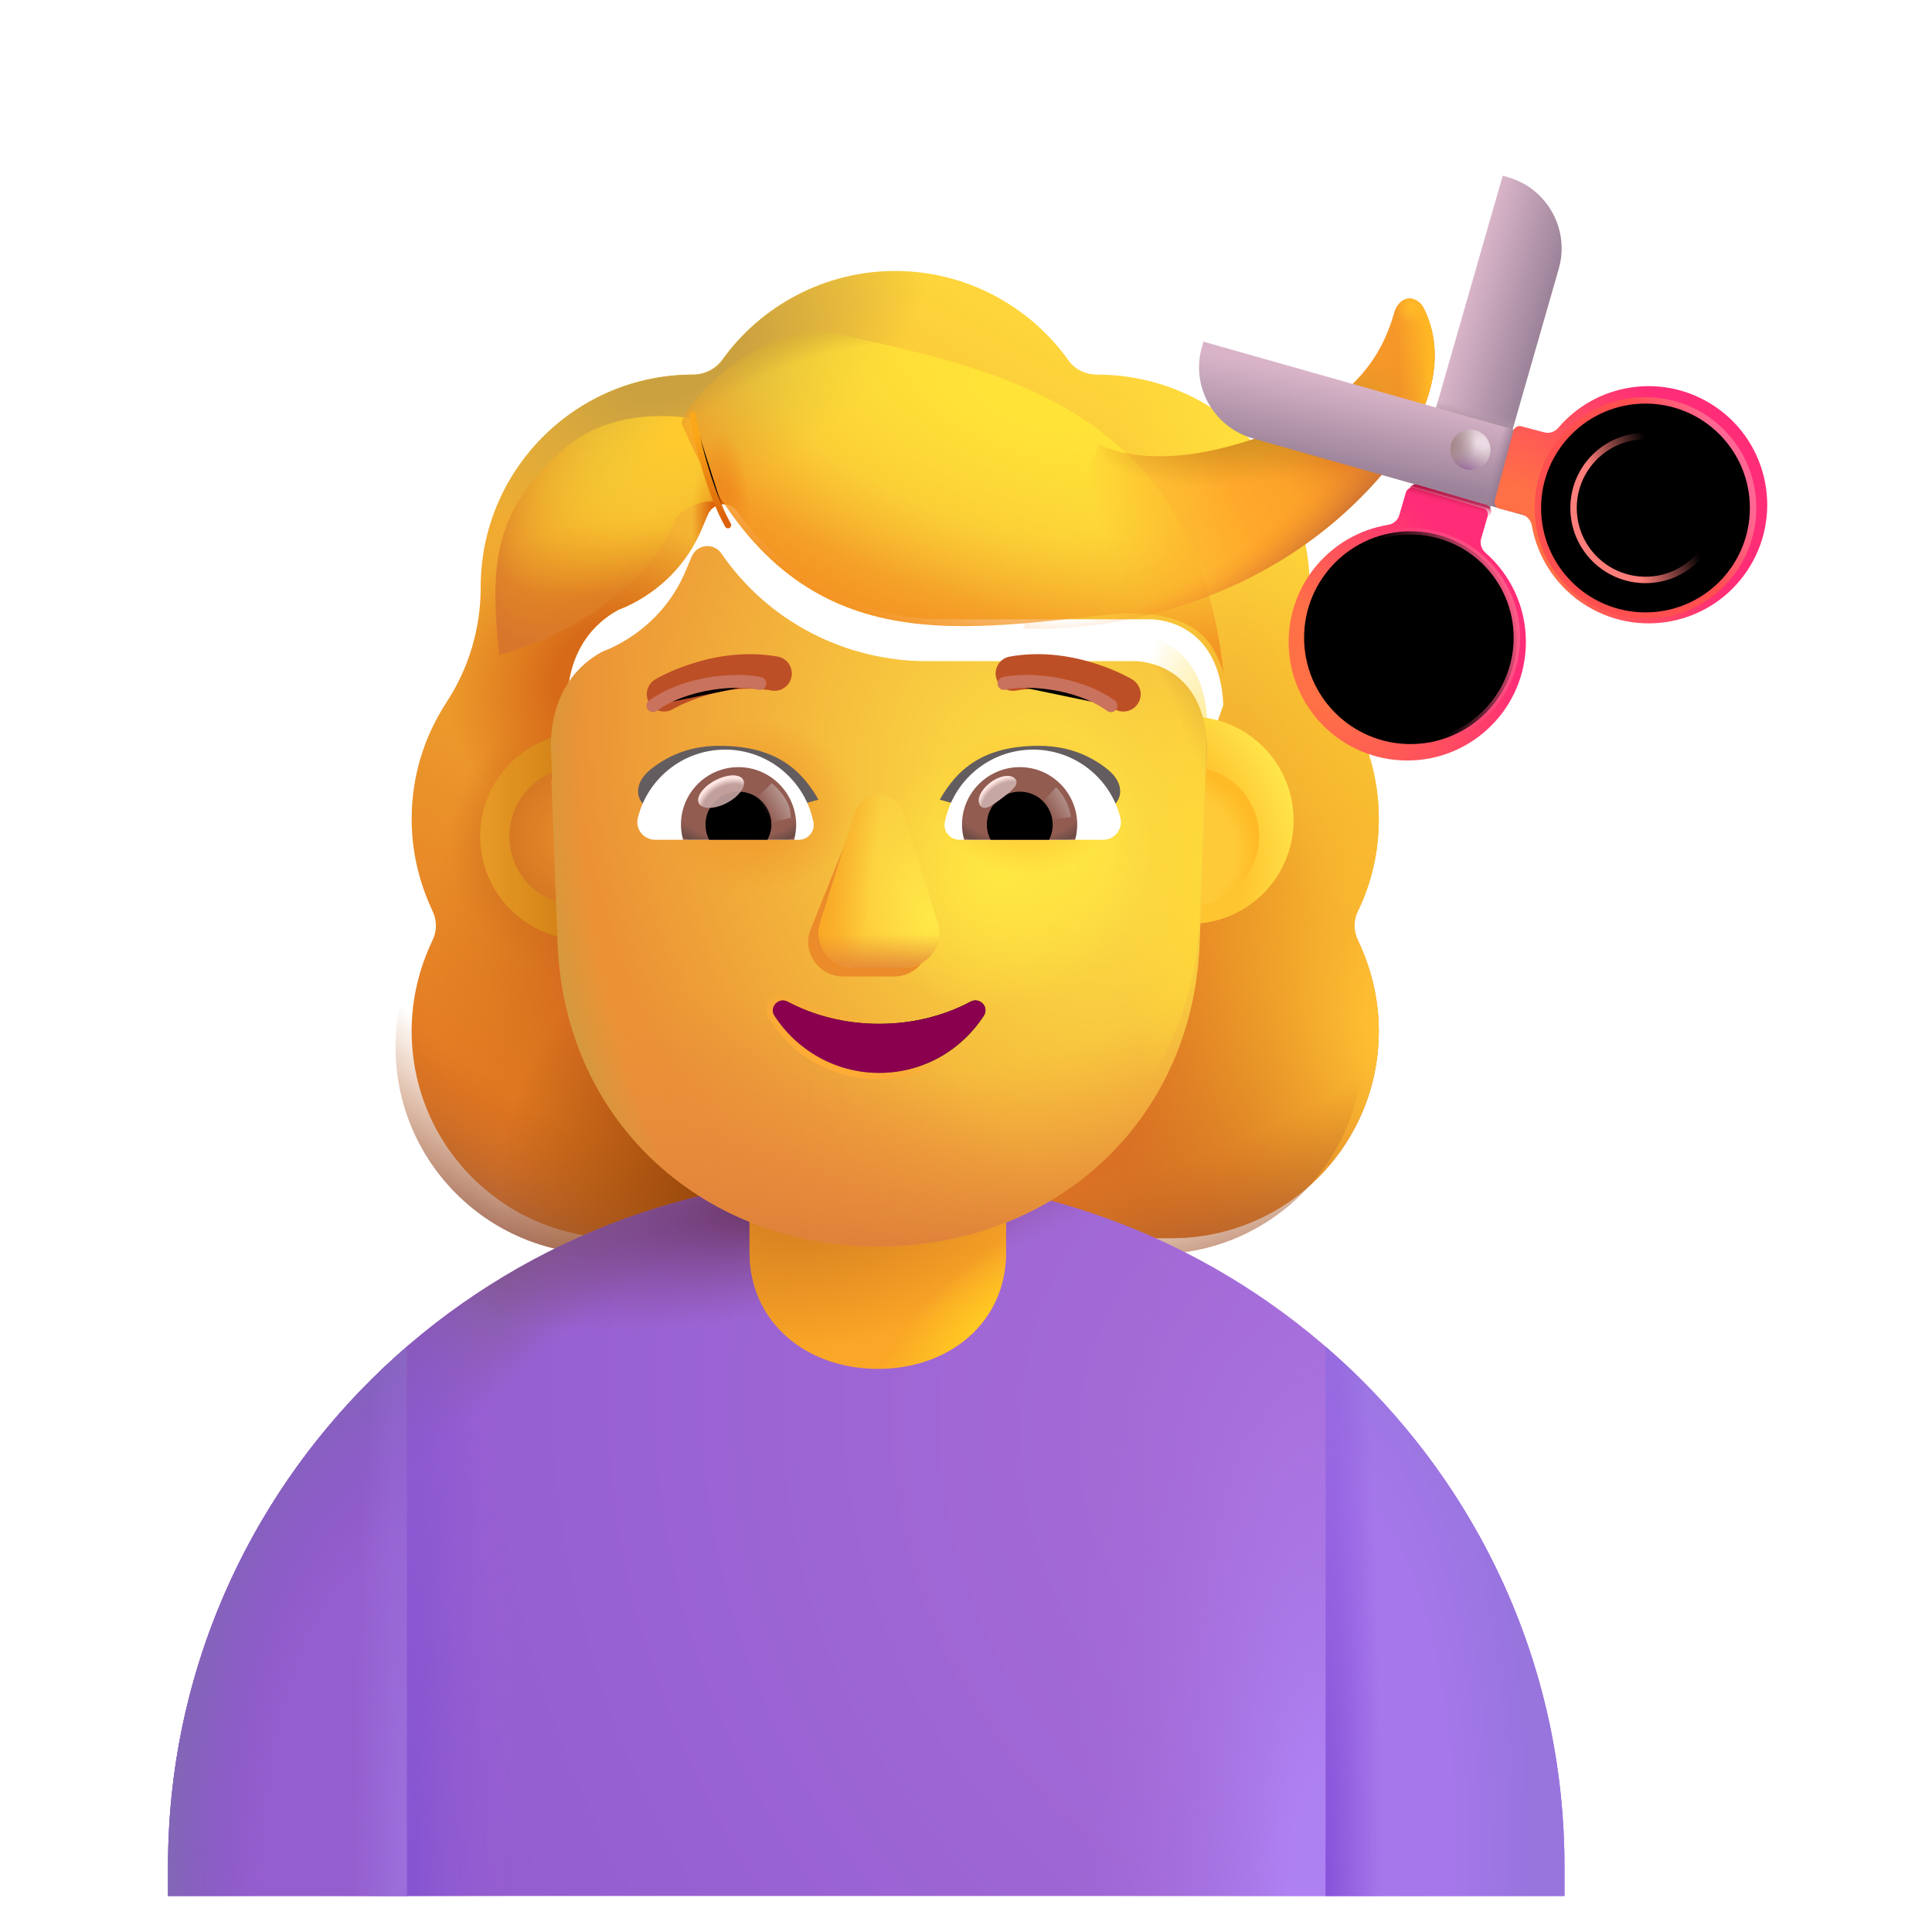 <svg viewBox="1 1 30 30" xmlns="http://www.w3.org/2000/svg">
<g filter="url(#filter0_i_4002_22)">
<path fill-rule="evenodd" clip-rule="evenodd" d="M21.836 15.396C22.049 14.96 22.16 14.475 22.16 13.969C22.16 13.501 22.064 13.063 21.891 12.663H21.897C21.816 12.482 21.726 12.311 21.615 12.15L21.613 12.147C21.269 11.621 21.087 11.004 21.087 10.376V10.366C21.087 8.544 19.61 7.067 17.788 7.067C17.606 7.067 17.434 6.986 17.333 6.834C16.735 6.004 15.754 5.458 14.651 5.458C13.548 5.458 12.566 6.004 11.969 6.834C11.868 6.976 11.696 7.067 11.514 7.067C11.485 7.067 11.457 7.067 11.428 7.068C9.646 7.113 8.214 8.573 8.214 10.366V10.376C8.214 11.004 8.032 11.621 7.688 12.147L7.686 12.151C7.343 12.676 7.142 13.292 7.142 13.969C7.142 14.485 7.263 14.96 7.466 15.396C7.536 15.537 7.536 15.709 7.466 15.851C7.263 16.276 7.142 16.752 7.142 17.258C7.142 19.039 8.579 20.476 10.36 20.476H18.942C20.723 20.476 22.16 19.039 22.16 17.258C22.16 16.752 22.038 16.276 21.836 15.851C21.765 15.709 21.765 15.537 21.836 15.396ZM9.576 12.723H9.564L10.762 15.079C10.886 17.881 11.979 15.079 14.651 15.079C17.322 15.079 18.487 18.198 18.61 15.396L19.746 12.198C19.692 10.954 18.79 10.866 18.61 10.866H15.39C14.119 10.866 12.919 10.244 12.201 9.193C12.078 9.02 11.822 9.05 11.74 9.244L11.658 9.438C11.432 9.999 11.001 10.428 10.468 10.672C10.453 10.678 10.435 10.685 10.417 10.693C10.399 10.7 10.381 10.708 10.366 10.713C10.13 10.836 9.576 11.203 9.555 12.152L9.566 12.458L9.576 12.723Z" fill="url(#paint0_linear_4002_22)"/>
<path fill-rule="evenodd" clip-rule="evenodd" d="M21.836 15.396C22.049 14.96 22.16 14.475 22.16 13.969C22.16 13.501 22.064 13.063 21.891 12.663H21.897C21.816 12.482 21.726 12.311 21.615 12.15L21.613 12.147C21.269 11.621 21.087 11.004 21.087 10.376V10.366C21.087 8.544 19.61 7.067 17.788 7.067C17.606 7.067 17.434 6.986 17.333 6.834C16.735 6.004 15.754 5.458 14.651 5.458C13.548 5.458 12.566 6.004 11.969 6.834C11.868 6.976 11.696 7.067 11.514 7.067C11.485 7.067 11.457 7.067 11.428 7.068C9.646 7.113 8.214 8.573 8.214 10.366V10.376C8.214 11.004 8.032 11.621 7.688 12.147L7.686 12.151C7.343 12.676 7.142 13.292 7.142 13.969C7.142 14.485 7.263 14.96 7.466 15.396C7.536 15.537 7.536 15.709 7.466 15.851C7.263 16.276 7.142 16.752 7.142 17.258C7.142 19.039 8.579 20.476 10.36 20.476H18.942C20.723 20.476 22.16 19.039 22.16 17.258C22.16 16.752 22.038 16.276 21.836 15.851C21.765 15.709 21.765 15.537 21.836 15.396ZM9.576 12.723H9.564L10.762 15.079C10.886 17.881 11.979 15.079 14.651 15.079C17.322 15.079 18.487 18.198 18.61 15.396L19.746 12.198C19.692 10.954 18.79 10.866 18.61 10.866H15.39C14.119 10.866 12.919 10.244 12.201 9.193C12.078 9.02 11.822 9.05 11.74 9.244L11.658 9.438C11.432 9.999 11.001 10.428 10.468 10.672C10.453 10.678 10.435 10.685 10.417 10.693C10.399 10.7 10.381 10.708 10.366 10.713C10.13 10.836 9.576 11.203 9.555 12.152L9.566 12.458L9.576 12.723Z" fill="url(#paint1_radial_4002_22)"/>
<path fill-rule="evenodd" clip-rule="evenodd" d="M21.836 15.396C22.049 14.96 22.16 14.475 22.16 13.969C22.16 13.501 22.064 13.063 21.891 12.663H21.897C21.816 12.482 21.726 12.311 21.615 12.15L21.613 12.147C21.269 11.621 21.087 11.004 21.087 10.376V10.366C21.087 8.544 19.61 7.067 17.788 7.067C17.606 7.067 17.434 6.986 17.333 6.834C16.735 6.004 15.754 5.458 14.651 5.458C13.548 5.458 12.566 6.004 11.969 6.834C11.868 6.976 11.696 7.067 11.514 7.067C11.485 7.067 11.457 7.067 11.428 7.068C9.646 7.113 8.214 8.573 8.214 10.366V10.376C8.214 11.004 8.032 11.621 7.688 12.147L7.686 12.151C7.343 12.676 7.142 13.292 7.142 13.969C7.142 14.485 7.263 14.96 7.466 15.396C7.536 15.537 7.536 15.709 7.466 15.851C7.263 16.276 7.142 16.752 7.142 17.258C7.142 19.039 8.579 20.476 10.36 20.476H18.942C20.723 20.476 22.16 19.039 22.16 17.258C22.16 16.752 22.038 16.276 21.836 15.851C21.765 15.709 21.765 15.537 21.836 15.396ZM9.576 12.723H9.564L10.762 15.079C10.886 17.881 11.979 15.079 14.651 15.079C17.322 15.079 18.487 18.198 18.61 15.396L19.746 12.198C19.692 10.954 18.79 10.866 18.61 10.866H15.39C14.119 10.866 12.919 10.244 12.201 9.193C12.078 9.02 11.822 9.05 11.74 9.244L11.658 9.438C11.432 9.999 11.001 10.428 10.468 10.672C10.453 10.678 10.435 10.685 10.417 10.693C10.399 10.7 10.381 10.708 10.366 10.713C10.13 10.836 9.576 11.203 9.555 12.152L9.566 12.458L9.576 12.723Z" fill="url(#paint2_radial_4002_22)"/>
<path fill-rule="evenodd" clip-rule="evenodd" d="M21.836 15.396C22.049 14.96 22.16 14.475 22.16 13.969C22.16 13.501 22.064 13.063 21.891 12.663H21.897C21.816 12.482 21.726 12.311 21.615 12.15L21.613 12.147C21.269 11.621 21.087 11.004 21.087 10.376V10.366C21.087 8.544 19.61 7.067 17.788 7.067C17.606 7.067 17.434 6.986 17.333 6.834C16.735 6.004 15.754 5.458 14.651 5.458C13.548 5.458 12.566 6.004 11.969 6.834C11.868 6.976 11.696 7.067 11.514 7.067C11.485 7.067 11.457 7.067 11.428 7.068C9.646 7.113 8.214 8.573 8.214 10.366V10.376C8.214 11.004 8.032 11.621 7.688 12.147L7.686 12.151C7.343 12.676 7.142 13.292 7.142 13.969C7.142 14.485 7.263 14.96 7.466 15.396C7.536 15.537 7.536 15.709 7.466 15.851C7.263 16.276 7.142 16.752 7.142 17.258C7.142 19.039 8.579 20.476 10.36 20.476H18.942C20.723 20.476 22.16 19.039 22.16 17.258C22.16 16.752 22.038 16.276 21.836 15.851C21.765 15.709 21.765 15.537 21.836 15.396ZM9.576 12.723H9.564L10.762 15.079C10.886 17.881 11.979 15.079 14.651 15.079C17.322 15.079 18.487 18.198 18.61 15.396L19.746 12.198C19.692 10.954 18.79 10.866 18.61 10.866H15.39C14.119 10.866 12.919 10.244 12.201 9.193C12.078 9.02 11.822 9.05 11.74 9.244L11.658 9.438C11.432 9.999 11.001 10.428 10.468 10.672C10.453 10.678 10.435 10.685 10.417 10.693C10.399 10.7 10.381 10.708 10.366 10.713C10.13 10.836 9.576 11.203 9.555 12.152L9.566 12.458L9.576 12.723Z" fill="url(#paint3_radial_4002_22)"/>
<path fill-rule="evenodd" clip-rule="evenodd" d="M21.836 15.396C22.049 14.96 22.16 14.475 22.16 13.969C22.16 13.501 22.064 13.063 21.891 12.663H21.897C21.816 12.482 21.726 12.311 21.615 12.15L21.613 12.147C21.269 11.621 21.087 11.004 21.087 10.376V10.366C21.087 8.544 19.61 7.067 17.788 7.067C17.606 7.067 17.434 6.986 17.333 6.834C16.735 6.004 15.754 5.458 14.651 5.458C13.548 5.458 12.566 6.004 11.969 6.834C11.868 6.976 11.696 7.067 11.514 7.067C11.485 7.067 11.457 7.067 11.428 7.068C9.646 7.113 8.214 8.573 8.214 10.366V10.376C8.214 11.004 8.032 11.621 7.688 12.147L7.686 12.151C7.343 12.676 7.142 13.292 7.142 13.969C7.142 14.485 7.263 14.96 7.466 15.396C7.536 15.537 7.536 15.709 7.466 15.851C7.263 16.276 7.142 16.752 7.142 17.258C7.142 19.039 8.579 20.476 10.36 20.476H18.942C20.723 20.476 22.16 19.039 22.16 17.258C22.16 16.752 22.038 16.276 21.836 15.851C21.765 15.709 21.765 15.537 21.836 15.396ZM9.576 12.723H9.564L10.762 15.079C10.886 17.881 11.979 15.079 14.651 15.079C17.322 15.079 18.487 18.198 18.61 15.396L19.746 12.198C19.692 10.954 18.79 10.866 18.61 10.866H15.39C14.119 10.866 12.919 10.244 12.201 9.193C12.078 9.02 11.822 9.05 11.74 9.244L11.658 9.438C11.432 9.999 11.001 10.428 10.468 10.672C10.453 10.678 10.435 10.685 10.417 10.693C10.399 10.7 10.381 10.708 10.366 10.713C10.13 10.836 9.576 11.203 9.555 12.152L9.566 12.458L9.576 12.723Z" fill="url(#paint4_radial_4002_22)"/>
<path fill-rule="evenodd" clip-rule="evenodd" d="M21.836 15.396C22.049 14.96 22.16 14.475 22.16 13.969C22.16 13.501 22.064 13.063 21.891 12.663H21.897C21.816 12.482 21.726 12.311 21.615 12.15L21.613 12.147C21.269 11.621 21.087 11.004 21.087 10.376V10.366C21.087 8.544 19.61 7.067 17.788 7.067C17.606 7.067 17.434 6.986 17.333 6.834C16.735 6.004 15.754 5.458 14.651 5.458C13.548 5.458 12.566 6.004 11.969 6.834C11.868 6.976 11.696 7.067 11.514 7.067C11.485 7.067 11.457 7.067 11.428 7.068C9.646 7.113 8.214 8.573 8.214 10.366V10.376C8.214 11.004 8.032 11.621 7.688 12.147L7.686 12.151C7.343 12.676 7.142 13.292 7.142 13.969C7.142 14.485 7.263 14.96 7.466 15.396C7.536 15.537 7.536 15.709 7.466 15.851C7.263 16.276 7.142 16.752 7.142 17.258C7.142 19.039 8.579 20.476 10.36 20.476H18.942C20.723 20.476 22.16 19.039 22.16 17.258C22.16 16.752 22.038 16.276 21.836 15.851C21.765 15.709 21.765 15.537 21.836 15.396ZM9.576 12.723H9.564L10.762 15.079C10.886 17.881 11.979 15.079 14.651 15.079C17.322 15.079 18.487 18.198 18.61 15.396L19.746 12.198C19.692 10.954 18.79 10.866 18.61 10.866H15.39C14.119 10.866 12.919 10.244 12.201 9.193C12.078 9.02 11.822 9.05 11.74 9.244L11.658 9.438C11.432 9.999 11.001 10.428 10.468 10.672C10.453 10.678 10.435 10.685 10.417 10.693C10.399 10.7 10.381 10.708 10.366 10.713C10.13 10.836 9.576 11.203 9.555 12.152L9.566 12.458L9.576 12.723Z" fill="url(#paint5_radial_4002_22)"/>
<path fill-rule="evenodd" clip-rule="evenodd" d="M21.836 15.396C22.049 14.96 22.16 14.475 22.16 13.969C22.16 13.501 22.064 13.063 21.891 12.663H21.897C21.816 12.482 21.726 12.311 21.615 12.15L21.613 12.147C21.269 11.621 21.087 11.004 21.087 10.376V10.366C21.087 8.544 19.61 7.067 17.788 7.067C17.606 7.067 17.434 6.986 17.333 6.834C16.735 6.004 15.754 5.458 14.651 5.458C13.548 5.458 12.566 6.004 11.969 6.834C11.868 6.976 11.696 7.067 11.514 7.067C11.485 7.067 11.457 7.067 11.428 7.068C9.646 7.113 8.214 8.573 8.214 10.366V10.376C8.214 11.004 8.032 11.621 7.688 12.147L7.686 12.151C7.343 12.676 7.142 13.292 7.142 13.969C7.142 14.485 7.263 14.96 7.466 15.396C7.536 15.537 7.536 15.709 7.466 15.851C7.263 16.276 7.142 16.752 7.142 17.258C7.142 19.039 8.579 20.476 10.36 20.476H18.942C20.723 20.476 22.16 19.039 22.16 17.258C22.16 16.752 22.038 16.276 21.836 15.851C21.765 15.709 21.765 15.537 21.836 15.396ZM9.576 12.723H9.564L10.762 15.079C10.886 17.881 11.979 15.079 14.651 15.079C17.322 15.079 18.487 18.198 18.61 15.396L19.746 12.198C19.692 10.954 18.79 10.866 18.61 10.866H15.39C14.119 10.866 12.919 10.244 12.201 9.193C12.078 9.02 11.822 9.05 11.74 9.244L11.658 9.438C11.432 9.999 11.001 10.428 10.468 10.672C10.453 10.678 10.435 10.685 10.417 10.693C10.399 10.7 10.381 10.708 10.366 10.713C10.13 10.836 9.576 11.203 9.555 12.152L9.566 12.458L9.576 12.723Z" fill="url(#paint6_radial_4002_22)"/>
<path fill-rule="evenodd" clip-rule="evenodd" d="M21.836 15.396C22.049 14.96 22.16 14.475 22.16 13.969C22.16 13.501 22.064 13.063 21.891 12.663H21.897C21.816 12.482 21.726 12.311 21.615 12.15L21.613 12.147C21.269 11.621 21.087 11.004 21.087 10.376V10.366C21.087 8.544 19.61 7.067 17.788 7.067C17.606 7.067 17.434 6.986 17.333 6.834C16.735 6.004 15.754 5.458 14.651 5.458C13.548 5.458 12.566 6.004 11.969 6.834C11.868 6.976 11.696 7.067 11.514 7.067C11.485 7.067 11.457 7.067 11.428 7.068C9.646 7.113 8.214 8.573 8.214 10.366V10.376C8.214 11.004 8.032 11.621 7.688 12.147L7.686 12.151C7.343 12.676 7.142 13.292 7.142 13.969C7.142 14.485 7.263 14.96 7.466 15.396C7.536 15.537 7.536 15.709 7.466 15.851C7.263 16.276 7.142 16.752 7.142 17.258C7.142 19.039 8.579 20.476 10.36 20.476H18.942C20.723 20.476 22.16 19.039 22.16 17.258C22.16 16.752 22.038 16.276 21.836 15.851C21.765 15.709 21.765 15.537 21.836 15.396ZM9.576 12.723H9.564L10.762 15.079C10.886 17.881 11.979 15.079 14.651 15.079C17.322 15.079 18.487 18.198 18.61 15.396L19.746 12.198C19.692 10.954 18.79 10.866 18.61 10.866H15.39C14.119 10.866 12.919 10.244 12.201 9.193C12.078 9.02 11.822 9.05 11.74 9.244L11.658 9.438C11.432 9.999 11.001 10.428 10.468 10.672C10.453 10.678 10.435 10.685 10.417 10.693C10.399 10.7 10.381 10.708 10.366 10.713C10.13 10.836 9.576 11.203 9.555 12.152L9.566 12.458L9.576 12.723Z" fill="url(#paint7_radial_4002_22)"/>
<path fill-rule="evenodd" clip-rule="evenodd" d="M21.836 15.396C22.049 14.96 22.16 14.475 22.16 13.969C22.16 13.501 22.064 13.063 21.891 12.663H21.897C21.816 12.482 21.726 12.311 21.615 12.15L21.613 12.147C21.269 11.621 21.087 11.004 21.087 10.376V10.366C21.087 8.544 19.61 7.067 17.788 7.067C17.606 7.067 17.434 6.986 17.333 6.834C16.735 6.004 15.754 5.458 14.651 5.458C13.548 5.458 12.566 6.004 11.969 6.834C11.868 6.976 11.696 7.067 11.514 7.067C11.485 7.067 11.457 7.067 11.428 7.068C9.646 7.113 8.214 8.573 8.214 10.366V10.376C8.214 11.004 8.032 11.621 7.688 12.147L7.686 12.151C7.343 12.676 7.142 13.292 7.142 13.969C7.142 14.485 7.263 14.96 7.466 15.396C7.536 15.537 7.536 15.709 7.466 15.851C7.263 16.276 7.142 16.752 7.142 17.258C7.142 19.039 8.579 20.476 10.36 20.476H18.942C20.723 20.476 22.16 19.039 22.16 17.258C22.16 16.752 22.038 16.276 21.836 15.851C21.765 15.709 21.765 15.537 21.836 15.396ZM9.576 12.723H9.564L10.762 15.079C10.886 17.881 11.979 15.079 14.651 15.079C17.322 15.079 18.487 18.198 18.61 15.396L19.746 12.198C19.692 10.954 18.79 10.866 18.61 10.866H15.39C14.119 10.866 12.919 10.244 12.201 9.193C12.078 9.02 11.822 9.05 11.74 9.244L11.658 9.438C11.432 9.999 11.001 10.428 10.468 10.672C10.453 10.678 10.435 10.685 10.417 10.693C10.399 10.7 10.381 10.708 10.366 10.713C10.13 10.836 9.576 11.203 9.555 12.152L9.566 12.458L9.576 12.723Z" fill="url(#paint8_radial_4002_22)"/>
<path fill-rule="evenodd" clip-rule="evenodd" d="M21.836 15.396C22.049 14.96 22.16 14.475 22.16 13.969C22.16 13.501 22.064 13.063 21.891 12.663H21.897C21.816 12.482 21.726 12.311 21.615 12.15L21.613 12.147C21.269 11.621 21.087 11.004 21.087 10.376V10.366C21.087 8.544 19.61 7.067 17.788 7.067C17.606 7.067 17.434 6.986 17.333 6.834C16.735 6.004 15.754 5.458 14.651 5.458C13.548 5.458 12.566 6.004 11.969 6.834C11.868 6.976 11.696 7.067 11.514 7.067C11.485 7.067 11.457 7.067 11.428 7.068C9.646 7.113 8.214 8.573 8.214 10.366V10.376C8.214 11.004 8.032 11.621 7.688 12.147L7.686 12.151C7.343 12.676 7.142 13.292 7.142 13.969C7.142 14.485 7.263 14.96 7.466 15.396C7.536 15.537 7.536 15.709 7.466 15.851C7.263 16.276 7.142 16.752 7.142 17.258C7.142 19.039 8.579 20.476 10.36 20.476H18.942C20.723 20.476 22.16 19.039 22.16 17.258C22.16 16.752 22.038 16.276 21.836 15.851C21.765 15.709 21.765 15.537 21.836 15.396ZM9.576 12.723H9.564L10.762 15.079C10.886 17.881 11.979 15.079 14.651 15.079C17.322 15.079 18.487 18.198 18.61 15.396L19.746 12.198C19.692 10.954 18.79 10.866 18.61 10.866H15.39C14.119 10.866 12.919 10.244 12.201 9.193C12.078 9.02 11.822 9.05 11.74 9.244L11.658 9.438C11.432 9.999 11.001 10.428 10.468 10.672C10.453 10.678 10.435 10.685 10.417 10.693C10.399 10.7 10.381 10.708 10.366 10.713C10.13 10.836 9.576 11.203 9.555 12.152L9.566 12.458L9.576 12.723Z" fill="url(#paint9_radial_4002_22)"/>
<path fill-rule="evenodd" clip-rule="evenodd" d="M21.836 15.396C22.049 14.96 22.16 14.475 22.16 13.969C22.16 13.501 22.064 13.063 21.891 12.663H21.897C21.816 12.482 21.726 12.311 21.615 12.15L21.613 12.147C21.269 11.621 21.087 11.004 21.087 10.376V10.366C21.087 8.544 19.61 7.067 17.788 7.067C17.606 7.067 17.434 6.986 17.333 6.834C16.735 6.004 15.754 5.458 14.651 5.458C13.548 5.458 12.566 6.004 11.969 6.834C11.868 6.976 11.696 7.067 11.514 7.067C11.485 7.067 11.457 7.067 11.428 7.068C9.646 7.113 8.214 8.573 8.214 10.366V10.376C8.214 11.004 8.032 11.621 7.688 12.147L7.686 12.151C7.343 12.676 7.142 13.292 7.142 13.969C7.142 14.485 7.263 14.96 7.466 15.396C7.536 15.537 7.536 15.709 7.466 15.851C7.263 16.276 7.142 16.752 7.142 17.258C7.142 19.039 8.579 20.476 10.36 20.476H18.942C20.723 20.476 22.16 19.039 22.16 17.258C22.16 16.752 22.038 16.276 21.836 15.851C21.765 15.709 21.765 15.537 21.836 15.396ZM9.576 12.723H9.564L10.762 15.079C10.886 17.881 11.979 15.079 14.651 15.079C17.322 15.079 18.487 18.198 18.61 15.396L19.746 12.198C19.692 10.954 18.79 10.866 18.61 10.866H15.39C14.119 10.866 12.919 10.244 12.201 9.193C12.078 9.02 11.822 9.05 11.74 9.244L11.658 9.438C11.432 9.999 11.001 10.428 10.468 10.672C10.453 10.678 10.435 10.685 10.417 10.693C10.399 10.7 10.381 10.708 10.366 10.713C10.13 10.836 9.576 11.203 9.555 12.152L9.566 12.458L9.576 12.723Z" fill="url(#paint10_radial_4002_22)"/>
<path fill-rule="evenodd" clip-rule="evenodd" d="M21.836 15.396C22.049 14.96 22.16 14.475 22.16 13.969C22.16 13.501 22.064 13.063 21.891 12.663H21.897C21.816 12.482 21.726 12.311 21.615 12.15L21.613 12.147C21.269 11.621 21.087 11.004 21.087 10.376V10.366C21.087 8.544 19.61 7.067 17.788 7.067C17.606 7.067 17.434 6.986 17.333 6.834C16.735 6.004 15.754 5.458 14.651 5.458C13.548 5.458 12.566 6.004 11.969 6.834C11.868 6.976 11.696 7.067 11.514 7.067C11.485 7.067 11.457 7.067 11.428 7.068C9.646 7.113 8.214 8.573 8.214 10.366V10.376C8.214 11.004 8.032 11.621 7.688 12.147L7.686 12.151C7.343 12.676 7.142 13.292 7.142 13.969C7.142 14.485 7.263 14.96 7.466 15.396C7.536 15.537 7.536 15.709 7.466 15.851C7.263 16.276 7.142 16.752 7.142 17.258C7.142 19.039 8.579 20.476 10.36 20.476H18.942C20.723 20.476 22.16 19.039 22.16 17.258C22.16 16.752 22.038 16.276 21.836 15.851C21.765 15.709 21.765 15.537 21.836 15.396ZM9.576 12.723H9.564L10.762 15.079C10.886 17.881 11.979 15.079 14.651 15.079C17.322 15.079 18.487 18.198 18.61 15.396L19.746 12.198C19.692 10.954 18.79 10.866 18.61 10.866H15.39C14.119 10.866 12.919 10.244 12.201 9.193C12.078 9.02 11.822 9.05 11.74 9.244L11.658 9.438C11.432 9.999 11.001 10.428 10.468 10.672C10.453 10.678 10.435 10.685 10.417 10.693C10.399 10.7 10.381 10.708 10.366 10.713C10.13 10.836 9.576 11.203 9.555 12.152L9.566 12.458L9.576 12.723Z" fill="url(#paint11_radial_4002_22)"/>
</g>
<path fill-rule="evenodd" clip-rule="evenodd" d="M21.836 15.396C22.049 14.96 22.16 14.475 22.16 13.969C22.16 13.501 22.064 13.063 21.891 12.663H21.897C21.816 12.482 21.726 12.311 21.615 12.15L21.613 12.147C21.269 11.621 21.087 11.004 21.087 10.376V10.366C21.087 8.544 19.61 7.067 17.788 7.067C17.606 7.067 17.434 6.986 17.333 6.834C16.735 6.004 15.754 5.458 14.651 5.458C13.548 5.458 12.566 6.004 11.969 6.834C11.868 6.976 11.696 7.067 11.514 7.067C11.485 7.067 11.457 7.067 11.428 7.068C9.646 7.113 8.214 8.573 8.214 10.366V10.376C8.214 11.004 8.032 11.621 7.688 12.147L7.686 12.151C7.343 12.676 7.142 13.292 7.142 13.969C7.142 14.485 7.263 14.96 7.466 15.396C7.536 15.537 7.536 15.709 7.466 15.851C7.263 16.276 7.142 16.752 7.142 17.258C7.142 19.039 8.579 20.476 10.36 20.476H18.942C20.723 20.476 22.16 19.039 22.16 17.258C22.16 16.752 22.038 16.276 21.836 15.851C21.765 15.709 21.765 15.537 21.836 15.396ZM9.576 12.723H9.564L10.762 15.079C10.886 17.881 11.979 15.079 14.651 15.079C17.322 15.079 18.487 18.198 18.61 15.396L19.746 12.198C19.692 10.954 18.79 10.866 18.61 10.866H15.39C14.119 10.866 12.919 10.244 12.201 9.193C12.078 9.02 11.822 9.05 11.74 9.244L11.658 9.438C11.432 9.999 11.001 10.428 10.468 10.672C10.453 10.678 10.435 10.685 10.417 10.693C10.399 10.7 10.381 10.708 10.366 10.713C10.13 10.836 9.576 11.203 9.555 12.152L9.566 12.458L9.576 12.723Z" fill="url(#paint12_radial_4002_22)"/>
<path fill-rule="evenodd" clip-rule="evenodd" d="M21.836 15.396C22.049 14.96 22.16 14.475 22.16 13.969C22.16 13.501 22.064 13.063 21.891 12.663H21.897C21.816 12.482 21.726 12.311 21.615 12.15L21.613 12.147C21.269 11.621 21.087 11.004 21.087 10.376V10.366C21.087 8.544 19.61 7.067 17.788 7.067C17.606 7.067 17.434 6.986 17.333 6.834C16.735 6.004 15.754 5.458 14.651 5.458C13.548 5.458 12.566 6.004 11.969 6.834C11.868 6.976 11.696 7.067 11.514 7.067C11.485 7.067 11.457 7.067 11.428 7.068C9.646 7.113 8.214 8.573 8.214 10.366V10.376C8.214 11.004 8.032 11.621 7.688 12.147L7.686 12.151C7.343 12.676 7.142 13.292 7.142 13.969C7.142 14.485 7.263 14.96 7.466 15.396C7.536 15.537 7.536 15.709 7.466 15.851C7.263 16.276 7.142 16.752 7.142 17.258C7.142 19.039 8.579 20.476 10.36 20.476H18.942C20.723 20.476 22.16 19.039 22.16 17.258C22.16 16.752 22.038 16.276 21.836 15.851C21.765 15.709 21.765 15.537 21.836 15.396ZM9.576 12.723H9.564L10.762 15.079C10.886 17.881 11.979 15.079 14.651 15.079C17.322 15.079 18.487 18.198 18.61 15.396L19.746 12.198C19.692 10.954 18.79 10.866 18.61 10.866H15.39C14.119 10.866 12.919 10.244 12.201 9.193C12.078 9.02 11.822 9.05 11.74 9.244L11.658 9.438C11.432 9.999 11.001 10.428 10.468 10.672C10.453 10.678 10.435 10.685 10.417 10.693C10.399 10.7 10.381 10.708 10.366 10.713C10.13 10.836 9.576 11.203 9.555 12.152L9.566 12.458L9.576 12.723Z" fill="url(#paint13_radial_4002_22)"/>
<path d="M3.609 29.977C3.609 24.062 8.463 19.266 14.451 19.266C20.439 19.266 25.293 24.062 25.293 29.977V30.441H3.609V29.977Z" fill="url(#paint14_radial_4002_22)"/>
<path d="M3.609 29.977C3.609 24.062 8.463 19.266 14.451 19.266C20.439 19.266 25.293 24.062 25.293 29.977V30.441H3.609V29.977Z" fill="url(#paint15_radial_4002_22)"/>
<path d="M3.609 29.977C3.609 24.062 8.463 19.266 14.451 19.266C20.439 19.266 25.293 24.062 25.293 29.977V30.441H3.609V29.977Z" fill="url(#paint16_radial_4002_22)"/>
<path d="M3.609 29.977C3.609 24.062 8.463 19.266 14.451 19.266C20.439 19.266 25.293 24.062 25.293 29.977V30.441H3.609V29.977Z" fill="url(#paint17_radial_4002_22)"/>
<path d="M3.609 29.977C3.609 24.062 8.463 19.266 14.451 19.266C20.439 19.266 25.293 24.062 25.293 29.977V30.441H3.609V29.977Z" fill="url(#paint18_radial_4002_22)"/>
<path d="M21.584 30.441H25.293V29.977C25.293 26.76 23.857 23.875 21.584 21.911V30.441Z" fill="url(#paint19_radial_4002_22)"/>
<path d="M21.584 30.441H25.293V29.977C25.293 26.76 23.857 23.875 21.584 21.911V30.441Z" fill="url(#paint20_radial_4002_22)"/>
<path d="M7.317 21.911C5.044 23.875 3.609 26.76 3.609 29.977V30.441H7.317V21.911Z" fill="#955ECE"/>
<path d="M7.317 21.911C5.044 23.875 3.609 26.76 3.609 29.977V30.441H7.317V21.911Z" fill="url(#paint21_radial_4002_22)"/>
<path d="M7.317 21.911C5.044 23.875 3.609 26.76 3.609 29.977V30.441H7.317V21.911Z" fill="url(#paint22_radial_4002_22)"/>
<path d="M12.639 19.06H16.623V20.443C16.623 21.543 15.731 22.256 14.631 22.256C13.53 22.256 12.639 21.543 12.639 20.443V19.06Z" fill="#FAA626"/>
<path d="M12.639 19.06H16.623V20.443C16.623 21.543 15.731 22.256 14.631 22.256C13.53 22.256 12.639 21.543 12.639 20.443V19.06Z" fill="url(#paint23_radial_4002_22)"/>
<path d="M12.639 19.06H16.623V20.443C16.623 21.543 15.731 22.256 14.631 22.256C13.53 22.256 12.639 21.543 12.639 20.443V19.06Z" fill="url(#paint24_radial_4002_22)"/>
<g filter="url(#filter1_i_4002_22)">
<path d="M9.965 15.595C10.854 15.595 11.574 14.875 11.574 13.986C11.574 13.097 10.854 12.377 9.965 12.377C9.076 12.377 8.356 13.097 8.356 13.986C8.356 14.875 9.076 15.595 9.965 15.595Z" fill="url(#paint25_linear_4002_22)"/>
</g>
<g filter="url(#filter2_i_4002_22)">
<path d="M19.478 15.595C20.367 15.595 21.087 14.875 21.087 13.986C21.087 13.097 20.367 12.377 19.478 12.377C18.589 12.377 17.869 13.097 17.869 13.986C17.869 14.875 18.589 15.595 19.478 15.595Z" fill="url(#paint26_radial_4002_22)"/>
</g>
<g filter="url(#filter3_f_4002_22)">
<path d="M19.478 15.06C20.071 15.06 20.552 14.579 20.552 13.986C20.552 13.393 20.071 12.912 19.478 12.912C18.885 12.912 18.404 13.393 18.404 13.986C18.404 14.579 18.885 15.06 19.478 15.06Z" fill="#FFCA38"/>
<path d="M19.478 15.06C20.071 15.06 20.552 14.579 20.552 13.986C20.552 13.393 20.071 12.912 19.478 12.912C18.885 12.912 18.404 13.393 18.404 13.986C18.404 14.579 18.885 15.06 19.478 15.06Z" fill="url(#paint27_radial_4002_22)"/>
</g>
<g filter="url(#filter4_f_4002_22)">
<path d="M9.984 15.06C10.578 15.06 11.059 14.579 11.059 13.986C11.059 13.393 10.578 12.912 9.984 12.912C9.391 12.912 8.91 13.393 8.91 13.986C8.91 14.579 9.391 15.06 9.984 15.06Z" fill="#E28527"/>
<path d="M9.984 15.06C10.578 15.06 11.059 14.579 11.059 13.986C11.059 13.393 10.578 12.912 9.984 12.912C9.391 12.912 8.91 13.393 8.91 13.986C8.91 14.579 9.391 15.06 9.984 15.06Z" fill="url(#paint28_radial_4002_22)"/>
</g>
<g filter="url(#filter5_i_4002_22)">
<path d="M9.563 12.723H9.576L9.566 12.458L9.555 12.152C9.576 11.203 10.13 10.836 10.365 10.713C10.381 10.708 10.399 10.7 10.417 10.693C10.435 10.685 10.453 10.678 10.468 10.672C11.001 10.428 11.432 9.999 11.658 9.438L11.74 9.244C11.822 9.05 12.078 9.02 12.201 9.193C12.919 10.244 14.119 10.866 15.39 10.866H18.61C18.79 10.866 19.692 10.954 19.746 12.198L19.627 15.272C19.504 18.074 17.316 19.956 14.644 19.956C11.973 19.956 9.784 18.074 9.661 15.272L9.563 12.723Z" fill="url(#paint29_radial_4002_22)"/>
<path d="M9.563 12.723H9.576L9.566 12.458L9.555 12.152C9.576 11.203 10.13 10.836 10.365 10.713C10.381 10.708 10.399 10.7 10.417 10.693C10.435 10.685 10.453 10.678 10.468 10.672C11.001 10.428 11.432 9.999 11.658 9.438L11.74 9.244C11.822 9.05 12.078 9.02 12.201 9.193C12.919 10.244 14.119 10.866 15.39 10.866H18.61C18.79 10.866 19.692 10.954 19.746 12.198L19.627 15.272C19.504 18.074 17.316 19.956 14.644 19.956C11.973 19.956 9.784 18.074 9.661 15.272L9.563 12.723Z" fill="url(#paint30_radial_4002_22)"/>
<path d="M9.563 12.723H9.576L9.566 12.458L9.555 12.152C9.576 11.203 10.13 10.836 10.365 10.713C10.381 10.708 10.399 10.7 10.417 10.693C10.435 10.685 10.453 10.678 10.468 10.672C11.001 10.428 11.432 9.999 11.658 9.438L11.74 9.244C11.822 9.05 12.078 9.02 12.201 9.193C12.919 10.244 14.119 10.866 15.39 10.866H18.61C18.79 10.866 19.692 10.954 19.746 12.198L19.627 15.272C19.504 18.074 17.316 19.956 14.644 19.956C11.973 19.956 9.784 18.074 9.661 15.272L9.563 12.723Z" fill="url(#paint31_radial_4002_22)"/>
<path d="M9.563 12.723H9.576L9.566 12.458L9.555 12.152C9.576 11.203 10.13 10.836 10.365 10.713C10.381 10.708 10.399 10.7 10.417 10.693C10.435 10.685 10.453 10.678 10.468 10.672C11.001 10.428 11.432 9.999 11.658 9.438L11.74 9.244C11.822 9.05 12.078 9.02 12.201 9.193C12.919 10.244 14.119 10.866 15.39 10.866H18.61C18.79 10.866 19.692 10.954 19.746 12.198L19.627 15.272C19.504 18.074 17.316 19.956 14.644 19.956C11.973 19.956 9.784 18.074 9.661 15.272L9.563 12.723Z" fill="url(#paint32_radial_4002_22)"/>
<path d="M9.563 12.723H9.576L9.566 12.458L9.555 12.152C9.576 11.203 10.13 10.836 10.365 10.713C10.381 10.708 10.399 10.7 10.417 10.693C10.435 10.685 10.453 10.678 10.468 10.672C11.001 10.428 11.432 9.999 11.658 9.438L11.74 9.244C11.822 9.05 12.078 9.02 12.201 9.193C12.919 10.244 14.119 10.866 15.39 10.866H18.61C18.79 10.866 19.692 10.954 19.746 12.198L19.627 15.272C19.504 18.074 17.316 19.956 14.644 19.956C11.973 19.956 9.784 18.074 9.661 15.272L9.563 12.723Z" fill="url(#paint33_radial_4002_22)"/>
<path d="M9.563 12.723H9.576L9.566 12.458L9.555 12.152C9.576 11.203 10.13 10.836 10.365 10.713C10.381 10.708 10.399 10.7 10.417 10.693C10.435 10.685 10.453 10.678 10.468 10.672C11.001 10.428 11.432 9.999 11.658 9.438L11.74 9.244C11.822 9.05 12.078 9.02 12.201 9.193C12.919 10.244 14.119 10.866 15.39 10.866H18.61C18.79 10.866 19.692 10.954 19.746 12.198L19.627 15.272C19.504 18.074 17.316 19.956 14.644 19.956C11.973 19.956 9.784 18.074 9.661 15.272L9.563 12.723Z" fill="url(#paint34_radial_4002_22)"/>
<path d="M9.563 12.723H9.576L9.566 12.458L9.555 12.152C9.576 11.203 10.13 10.836 10.365 10.713C10.381 10.708 10.399 10.7 10.417 10.693C10.435 10.685 10.453 10.678 10.468 10.672C11.001 10.428 11.432 9.999 11.658 9.438L11.74 9.244C11.822 9.05 12.078 9.02 12.201 9.193C12.919 10.244 14.119 10.866 15.39 10.866H18.61C18.79 10.866 19.692 10.954 19.746 12.198L19.627 15.272C19.504 18.074 17.316 19.956 14.644 19.956C11.973 19.956 9.784 18.074 9.661 15.272L9.563 12.723Z" fill="url(#paint35_radial_4002_22)"/>
</g>
<path d="M9.563 12.723H9.576L9.566 12.458L9.555 12.152C9.576 11.203 10.13 10.836 10.365 10.713C10.381 10.708 10.399 10.7 10.417 10.693C10.435 10.685 10.453 10.678 10.468 10.672C11.001 10.428 11.432 9.999 11.658 9.438L11.74 9.244C11.822 9.05 12.078 9.02 12.201 9.193C12.919 10.244 14.119 10.866 15.39 10.866H18.61C18.79 10.866 19.692 10.954 19.746 12.198L19.627 15.272C19.504 18.074 17.316 19.956 14.644 19.956C11.973 19.956 9.784 18.074 9.661 15.272L9.563 12.723Z" fill="url(#paint36_radial_4002_22)"/>
<g filter="url(#filter6_f_4002_22)">
<path d="M14.258 13.763L13.575 15.463C13.466 15.813 13.726 16.163 14.095 16.163H14.882C15.25 16.163 15.511 15.807 15.402 15.463L14.871 13.763C14.757 13.387 14.377 13.387 14.258 13.763Z" fill="#EB8B29"/>
</g>
<g filter="url(#filter7_f_4002_22)">
<path d="M14.269 13.625L13.737 15.325C13.629 15.674 13.889 16.024 14.258 16.024H15.044C15.413 16.024 15.673 15.669 15.565 15.325L15.033 13.625C14.919 13.248 14.388 13.248 14.269 13.625Z" fill="url(#paint37_linear_4002_22)"/>
<path d="M14.269 13.625L13.737 15.325C13.629 15.674 13.889 16.024 14.258 16.024H15.044C15.413 16.024 15.673 15.669 15.565 15.325L15.033 13.625C14.919 13.248 14.388 13.248 14.269 13.625Z" fill="url(#paint38_radial_4002_22)"/>
<path d="M14.269 13.625L13.737 15.325C13.629 15.674 13.889 16.024 14.258 16.024H15.044C15.413 16.024 15.673 15.669 15.565 15.325L15.033 13.625C14.919 13.248 14.388 13.248 14.269 13.625Z" fill="url(#paint39_linear_4002_22)"/>
<path d="M14.269 13.625L13.737 15.325C13.629 15.674 13.889 16.024 14.258 16.024H15.044C15.413 16.024 15.673 15.669 15.565 15.325L15.033 13.625C14.919 13.248 14.388 13.248 14.269 13.625Z" fill="url(#paint40_linear_4002_22)"/>
</g>
<g filter="url(#filter8_f_4002_22)">
<path d="M14.651 16.898C14.13 16.898 13.641 16.772 13.229 16.553C13.089 16.48 12.938 16.642 13.026 16.772C13.37 17.305 13.969 17.66 14.651 17.66C15.333 17.66 15.932 17.305 16.276 16.772C16.364 16.636 16.213 16.48 16.073 16.553C15.661 16.772 15.177 16.898 14.651 16.898Z" stroke="url(#paint41_linear_4002_22)" stroke-width="0.2"/>
</g>
<path d="M14.651 16.898C14.13 16.898 13.641 16.772 13.229 16.553C13.089 16.48 12.938 16.642 13.026 16.772C13.37 17.305 13.969 17.66 14.651 17.66C15.333 17.66 15.932 17.305 16.276 16.772C16.364 16.636 16.213 16.48 16.073 16.553C15.661 16.772 15.177 16.898 14.651 16.898Z" fill="#8A004F"/>
<g filter="url(#filter9_i_4002_22)">
<path d="M15.793 13.417C16.058 12.95 16.462 12.581 17.33 12.581C17.71 12.581 18.077 12.687 18.403 12.95C18.672 13.167 18.636 13.445 18.427 13.549L17.872 13.867C17.22 13.656 16.499 13.627 15.793 13.417Z" fill="#635D5F"/>
</g>
<g filter="url(#filter10_i_4002_22)">
<path d="M13.509 13.417C13.243 12.95 12.84 12.581 11.971 12.581C11.591 12.581 11.225 12.687 10.899 12.95C10.63 13.167 10.666 13.445 10.874 13.549L11.43 13.867C12.082 13.656 12.803 13.627 13.509 13.417Z" fill="#635D5F"/>
</g>
<g filter="url(#filter11_i_4002_22)">
<path d="M11.253 12.208L11.249 12.21C11.249 12.211 11.248 12.211 11.248 12.211C11.121 12.287 10.957 12.245 10.881 12.118C10.805 11.992 10.846 11.827 10.973 11.751L10.974 11.75L10.975 11.749L10.978 11.748L10.987 11.742C10.995 11.738 11.006 11.732 11.019 11.724C11.047 11.709 11.086 11.689 11.135 11.665C11.234 11.618 11.374 11.558 11.546 11.504C11.885 11.395 12.361 11.304 12.874 11.395C13.02 11.42 13.117 11.559 13.091 11.705C13.066 11.851 12.926 11.948 12.781 11.923C12.382 11.852 11.999 11.922 11.709 12.015C11.565 12.061 11.447 12.111 11.366 12.15C11.326 12.169 11.295 12.185 11.275 12.196C11.265 12.201 11.258 12.205 11.253 12.208Z" fill="#BD4F26"/>
</g>
<g filter="url(#filter12_i_4002_22)">
<path fill-rule="evenodd" clip-rule="evenodd" d="M18.382 11.751C18.382 11.751 18.383 11.751 18.244 11.98L18.382 11.751C18.509 11.827 18.551 11.992 18.474 12.118C18.398 12.245 18.234 12.287 18.107 12.211C18.107 12.211 18.107 12.211 18.107 12.21L18.102 12.208C18.098 12.205 18.09 12.201 18.08 12.196C18.06 12.185 18.029 12.169 17.989 12.15C17.908 12.111 17.791 12.061 17.647 12.015C17.356 11.922 16.974 11.852 16.575 11.923C16.429 11.948 16.29 11.851 16.264 11.705C16.238 11.559 16.336 11.42 16.482 11.395C16.995 11.304 17.47 11.395 17.81 11.504C17.981 11.558 18.121 11.618 18.22 11.665C18.269 11.689 18.308 11.709 18.336 11.724C18.35 11.732 18.36 11.738 18.368 11.742L18.378 11.748L18.381 11.749L18.382 11.75L18.382 11.751Z" fill="#BD4F26"/>
</g>
<path d="M17.042 12.64C17.695 12.64 18.247 13.09 18.397 13.699C18.441 13.873 18.308 14.04 18.129 14.04H15.898C15.756 14.04 15.642 13.91 15.671 13.768C15.796 13.127 16.36 12.64 17.042 12.64Z" fill="white"/>
<path d="M16.835 12.912C17.33 12.912 17.727 13.313 17.727 13.804C17.727 13.885 17.715 13.967 17.695 14.04H15.971C15.95 13.963 15.938 13.885 15.938 13.804C15.938 13.313 16.34 12.912 16.835 12.912Z" fill="url(#paint42_radial_4002_22)"/>
<path d="M16.324 13.804C16.324 13.52 16.551 13.293 16.835 13.293C17.119 13.293 17.346 13.52 17.346 13.804C17.346 13.889 17.326 13.971 17.289 14.04H16.384C16.344 13.971 16.324 13.889 16.324 13.804Z" fill="black"/>
<g filter="url(#filter13_f_4002_22)">
<path d="M16.769 13.101C16.832 13.186 16.699 13.289 16.548 13.402C16.397 13.515 16.285 13.595 16.222 13.51C16.158 13.425 16.229 13.264 16.38 13.151C16.531 13.038 16.705 13.016 16.769 13.101Z" fill="#C7A7A3"/>
<path d="M16.769 13.101C16.832 13.186 16.699 13.289 16.548 13.402C16.397 13.515 16.285 13.595 16.222 13.51C16.158 13.425 16.229 13.264 16.38 13.151C16.531 13.038 16.705 13.016 16.769 13.101Z" fill="url(#paint43_radial_4002_22)"/>
</g>
<g filter="url(#filter14_f_4002_22)">
<path d="M17.629 13.687C17.596 13.456 17.462 13.282 17.398 13.224L17.139 13.509L17.256 13.737L17.629 13.687Z" fill="url(#paint44_linear_4002_22)"/>
</g>
<path d="M12.26 12.64C11.607 12.64 11.055 13.09 10.905 13.699C10.86 13.873 10.994 14.04 11.173 14.04H13.404C13.546 14.04 13.659 13.91 13.631 13.768C13.505 13.127 12.937 12.64 12.26 12.64Z" fill="white"/>
<path d="M12.466 12.912C11.972 12.912 11.574 13.313 11.574 13.804C11.574 13.886 11.586 13.967 11.607 14.04H13.331C13.351 13.963 13.363 13.886 13.363 13.804C13.359 13.313 12.961 12.912 12.466 12.912Z" fill="url(#paint45_radial_4002_22)"/>
<path d="M12.978 13.804C12.978 13.52 12.751 13.293 12.467 13.293C12.183 13.293 11.955 13.52 11.955 13.804C11.955 13.889 11.976 13.971 12.012 14.04H12.917C12.953 13.971 12.978 13.889 12.978 13.804Z" fill="black"/>
<g filter="url(#filter15_f_4002_22)">
<path d="M13.281 13.699C13.281 13.411 13.047 13.219 12.984 13.161L12.696 13.439L12.873 13.8L13.281 13.699Z" fill="url(#paint46_linear_4002_22)"/>
</g>
<g filter="url(#filter16_f_4002_22)">
<ellipse cx="12.197" cy="13.293" rx="0.389" ry="0.197" transform="rotate(-27.914 12.197 13.293)" fill="#C7A7A3" fill-opacity="0.9"/>
<ellipse cx="12.197" cy="13.293" rx="0.389" ry="0.197" transform="rotate(-27.914 12.197 13.293)" fill="url(#paint47_radial_4002_22)"/>
</g>
<g filter="url(#filter17_f_4002_22)">
<path d="M16.59 11.613C16.913 11.535 17.715 11.574 18.251 11.958" stroke="#C9725D" stroke-width="0.2" stroke-linecap="round"/>
</g>
<g filter="url(#filter18_f_4002_22)">
<path d="M12.799 11.613C12.477 11.535 11.675 11.574 11.139 11.958" stroke="#C9725D" stroke-width="0.2" stroke-linecap="round"/>
</g>
<g filter="url(#filter19_f_4002_22)">
<path d="M9.757 7.972C10.378 7.419 11.274 7.413 11.776 7.503L12.179 8.793C11.922 8.754 11.693 8.844 11.5 9.028C11.044 10.289 9.477 10.983 8.751 11.174C8.6 9.682 8.684 8.927 9.757 7.972Z" fill="url(#paint48_radial_4002_22)"/>
<path d="M9.757 7.972C10.378 7.419 11.274 7.413 11.776 7.503L12.179 8.793C11.922 8.754 11.693 8.844 11.5 9.028C11.044 10.289 9.477 10.983 8.751 11.174C8.6 9.682 8.684 8.927 9.757 7.972Z" fill="url(#paint49_radial_4002_22)"/>
</g>
<g filter="url(#filter20_f_4002_22)">
<path d="M14.047 6.195C12.915 5.945 11.701 7.151 11.583 7.57C13.125 11.19 15.493 10.845 18.12 10.553C19.693 10.378 19.863 11.095 19.998 11.441C19.562 7.385 16.628 6.765 14.047 6.195Z" fill="url(#paint50_radial_4002_22)"/>
<path d="M14.047 6.195C12.915 5.945 11.701 7.151 11.583 7.57C13.125 11.19 15.493 10.845 18.12 10.553C19.693 10.378 19.863 11.095 19.998 11.441C19.562 7.385 16.628 6.765 14.047 6.195Z" fill="url(#paint51_radial_4002_22)"/>
<path d="M14.047 6.195C12.915 5.945 11.701 7.151 11.583 7.57C13.125 11.19 15.493 10.845 18.12 10.553C19.693 10.378 19.863 11.095 19.998 11.441C19.562 7.385 16.628 6.765 14.047 6.195Z" fill="url(#paint52_radial_4002_22)"/>
</g>
<g filter="url(#filter21_f_4002_22)">
<path d="M11.76 7.444C11.783 7.687 11.994 8.601 12.304 9.154" stroke="url(#paint53_linear_4002_22)" stroke-width="0.1" stroke-linecap="round"/>
</g>
<path d="M20.71 7.734C19.448 8.196 18.609 8.148 18.062 7.906L16.89 10.757C18.179 10.812 20.691 10.425 22.453 8.374C23.296 7.393 23.449 6.464 23.109 5.788C23.048 5.667 22.927 5.616 22.839 5.64C22.753 5.663 22.68 5.748 22.652 5.847C22.49 6.414 22.114 7.22 20.71 7.734Z" fill="url(#paint54_radial_4002_22)"/>
<path d="M20.71 7.734C19.448 8.196 18.609 8.148 18.062 7.906L16.89 10.757C18.179 10.812 20.691 10.425 22.453 8.374C23.296 7.393 23.449 6.464 23.109 5.788C23.048 5.667 22.927 5.616 22.839 5.64C22.753 5.663 22.68 5.748 22.652 5.847C22.49 6.414 22.114 7.22 20.71 7.734Z" fill="url(#paint55_radial_4002_22)"/>
<path d="M20.71 7.734C19.448 8.196 18.609 8.148 18.062 7.906L16.89 10.757C18.179 10.812 20.691 10.425 22.453 8.374C23.296 7.393 23.449 6.464 23.109 5.788C23.048 5.667 22.927 5.616 22.839 5.64C22.753 5.663 22.68 5.748 22.652 5.847C22.49 6.414 22.114 7.22 20.71 7.734Z" fill="url(#paint56_radial_4002_22)"/>
<path d="M20.71 7.734C19.448 8.196 18.609 8.148 18.062 7.906L16.89 10.757C18.179 10.812 20.691 10.425 22.453 8.374C23.296 7.393 23.449 6.464 23.109 5.788C23.048 5.667 22.927 5.616 22.839 5.64C22.753 5.663 22.68 5.748 22.652 5.847C22.49 6.414 22.114 7.22 20.71 7.734Z" fill="url(#paint57_radial_4002_22)"/>
<path d="M20.71 7.734C19.448 8.196 18.609 8.148 18.062 7.906L16.89 10.757C18.179 10.812 20.691 10.425 22.453 8.374C23.296 7.393 23.449 6.464 23.109 5.788C23.048 5.667 22.927 5.616 22.839 5.64C22.753 5.663 22.68 5.748 22.652 5.847C22.49 6.414 22.114 7.22 20.71 7.734Z" fill="url(#paint58_radial_4002_22)"/>
<path d="M20.71 7.734C19.448 8.196 18.609 8.148 18.062 7.906L16.89 10.757C18.179 10.812 20.691 10.425 22.453 8.374C23.296 7.393 23.449 6.464 23.109 5.788C23.048 5.667 22.927 5.616 22.839 5.64C22.753 5.663 22.68 5.748 22.652 5.847C22.49 6.414 22.114 7.22 20.71 7.734Z" fill="url(#paint59_radial_4002_22)"/>
<path d="M24.334 3.728L22.946 8.559L24.133 8.904L25.204 5.175C25.379 4.566 25.029 3.93 24.42 3.753L24.334 3.728Z" fill="url(#paint60_linear_4002_22)"/>
<path d="M24.334 3.728L22.946 8.559L24.133 8.904L25.204 5.175C25.379 4.566 25.029 3.93 24.42 3.753L24.334 3.728Z" fill="url(#paint61_linear_4002_22)"/>
<path d="M19.686 6.305L25.105 7.841L24.768 9.03L20.456 7.808C19.844 7.634 19.489 6.999 19.663 6.388L19.686 6.305Z" fill="url(#paint62_linear_4002_22)"/>
<path d="M19.686 6.305L25.105 7.841L24.768 9.03L20.456 7.808C19.844 7.634 19.489 6.999 19.663 6.388L19.686 6.305Z" fill="url(#paint63_linear_4002_22)"/>
<g filter="url(#filter22_i_4002_22)">
<circle cx="23.731" cy="8.084" r="0.313" fill="url(#paint64_radial_4002_22)"/>
<circle cx="23.731" cy="8.084" r="0.313" fill="url(#paint65_radial_4002_22)"/>
<circle cx="23.731" cy="8.084" r="0.313" fill="url(#paint66_radial_4002_22)"/>
</g>
<g filter="url(#filter23_ii_4002_22)">
<path fill-rule="evenodd" clip-rule="evenodd" d="M23.005 8.527C22.952 8.511 22.897 8.542 22.881 8.595L22.777 8.952C22.754 9.031 22.684 9.087 22.603 9.1C21.728 9.243 21.06 10.002 21.06 10.918C21.06 11.935 21.885 12.759 22.902 12.759C23.919 12.759 24.744 11.935 24.744 10.918C24.744 10.366 24.502 9.871 24.117 9.534C24.055 9.479 24.026 9.394 24.049 9.314L24.151 8.965C24.166 8.912 24.136 8.856 24.082 8.841L23.005 8.527ZM23.746 10.918C23.746 11.384 23.368 11.761 22.902 11.761C22.436 11.761 22.058 11.384 22.058 10.918C22.058 10.452 22.436 10.074 22.902 10.074C23.368 10.074 23.746 10.452 23.746 10.918Z" fill="url(#paint67_radial_4002_22)"/>
</g>
<path fill-rule="evenodd" clip-rule="evenodd" d="M23.005 8.527C22.952 8.511 22.897 8.542 22.881 8.595L22.777 8.952C22.754 9.031 22.684 9.087 22.603 9.1C21.728 9.243 21.06 10.002 21.06 10.918C21.06 11.935 21.885 12.759 22.902 12.759C23.919 12.759 24.744 11.935 24.744 10.918C24.744 10.366 24.502 9.871 24.117 9.534C24.055 9.479 24.026 9.394 24.049 9.314L24.151 8.965C24.166 8.912 24.136 8.856 24.082 8.841L23.005 8.527ZM23.746 10.918C23.746 11.384 23.368 11.761 22.902 11.761C22.436 11.761 22.058 11.384 22.058 10.918C22.058 10.452 22.436 10.074 22.902 10.074C23.368 10.074 23.746 10.452 23.746 10.918Z" fill="url(#paint68_linear_4002_22)"/>
<g filter="url(#filter24_i_4002_22)">
<path fill-rule="evenodd" clip-rule="evenodd" d="M24.45 7.74C24.464 7.686 24.518 7.655 24.572 7.669L24.931 7.764C25.011 7.785 25.095 7.755 25.148 7.692C25.723 7.017 26.718 6.838 27.502 7.312C28.372 7.837 28.652 8.97 28.126 9.84C27.6 10.711 26.468 10.99 25.597 10.464C25.125 10.179 24.826 9.716 24.736 9.212C24.721 9.13 24.664 9.061 24.584 9.04L24.232 8.947C24.179 8.932 24.147 8.878 24.161 8.824L24.45 7.74ZM26.113 9.61C26.512 9.851 27.03 9.723 27.271 9.324C27.512 8.925 27.384 8.407 26.985 8.166C26.587 7.925 26.068 8.053 25.827 8.452C25.586 8.851 25.714 9.369 26.113 9.61Z" fill="url(#paint69_radial_4002_22)"/>
</g>
<g filter="url(#filter25_f_4002_22)">
<circle cx="26.551" cy="8.888" r="1.671" stroke="url(#paint70_linear_4002_22)" stroke-width="0.1"/>
</g>
<g filter="url(#filter26_f_4002_22)">
<circle cx="26.551" cy="8.888" r="1.117" stroke="url(#paint71_linear_4002_22)" stroke-width="0.1"/>
</g>
<g filter="url(#filter27_f_4002_22)">
<circle cx="22.902" cy="10.902" r="1.117" stroke="url(#paint72_linear_4002_22)" stroke-width="0.1"/>
</g>
<g filter="url(#filter28_f_4002_22)">
<circle cx="22.902" cy="10.902" r="1.652" stroke="url(#paint73_linear_4002_22)" stroke-width="0.1"/>
</g>
<defs>
<filter id="filter0_i_4002_22" x="7.142" y="5.208" width="15.268" height="15.268" filterUnits="userSpaceOnUse" color-interpolation-filters="sRGB">
<feFlood flood-opacity="0" result="BackgroundImageFix"/>
<feBlend mode="normal" in="SourceGraphic" in2="BackgroundImageFix" result="shape"/>
<feColorMatrix in="SourceAlpha" type="matrix" values="0 0 0 0 0 0 0 0 0 0 0 0 0 0 0 0 0 0 127 0" result="hardAlpha"/>
<feOffset dx="0.25" dy="-0.25"/>
<feGaussianBlur stdDeviation="0.375"/>
<feComposite in2="hardAlpha" operator="arithmetic" k2="-1" k3="1"/>
<feColorMatrix type="matrix" values="0 0 0 0 0.925 0 0 0 0 0.537 0 0 0 0 0.125 0 0 0 1 0"/>
<feBlend mode="normal" in2="shape" result="effect1_innerShadow_4002_22"/>
</filter>
<filter id="filter1_i_4002_22" x="8.356" y="12.377" width="3.318" height="3.218" filterUnits="userSpaceOnUse" color-interpolation-filters="sRGB">
<feFlood flood-opacity="0" result="BackgroundImageFix"/>
<feBlend mode="normal" in="SourceGraphic" in2="BackgroundImageFix" result="shape"/>
<feColorMatrix in="SourceAlpha" type="matrix" values="0 0 0 0 0 0 0 0 0 0 0 0 0 0 0 0 0 0 127 0" result="hardAlpha"/>
<feOffset dx="0.1"/>
<feGaussianBlur stdDeviation="0.15"/>
<feComposite in2="hardAlpha" operator="arithmetic" k2="-1" k3="1"/>
<feColorMatrix type="matrix" values="0 0 0 0 0.769 0 0 0 0 0.502 0 0 0 0 0.161 0 0 0 1 0"/>
<feBlend mode="normal" in2="shape" result="effect1_innerShadow_4002_22"/>
</filter>
<filter id="filter2_i_4002_22" x="17.869" y="12.127" width="3.218" height="3.468" filterUnits="userSpaceOnUse" color-interpolation-filters="sRGB">
<feFlood flood-opacity="0" result="BackgroundImageFix"/>
<feBlend mode="normal" in="SourceGraphic" in2="BackgroundImageFix" result="shape"/>
<feColorMatrix in="SourceAlpha" type="matrix" values="0 0 0 0 0 0 0 0 0 0 0 0 0 0 0 0 0 0 127 0" result="hardAlpha"/>
<feOffset dy="-0.25"/>
<feGaussianBlur stdDeviation="0.25"/>
<feComposite in2="hardAlpha" operator="arithmetic" k2="-1" k3="1"/>
<feColorMatrix type="matrix" values="0 0 0 0 0.937 0 0 0 0 0.576 0 0 0 0 0.341 0 0 0 1 0"/>
<feBlend mode="normal" in2="shape" result="effect1_innerShadow_4002_22"/>
</filter>
<filter id="filter3_f_4002_22" x="17.904" y="12.412" width="3.148" height="3.148" filterUnits="userSpaceOnUse" color-interpolation-filters="sRGB">
<feFlood flood-opacity="0" result="BackgroundImageFix"/>
<feBlend mode="normal" in="SourceGraphic" in2="BackgroundImageFix" result="shape"/>
<feGaussianBlur stdDeviation="0.25" result="effect1_foregroundBlur_4002_22"/>
</filter>
<filter id="filter4_f_4002_22" x="8.66" y="12.662" width="2.648" height="2.648" filterUnits="userSpaceOnUse" color-interpolation-filters="sRGB">
<feFlood flood-opacity="0" result="BackgroundImageFix"/>
<feBlend mode="normal" in="SourceGraphic" in2="BackgroundImageFix" result="shape"/>
<feGaussianBlur stdDeviation="0.125" result="effect1_foregroundBlur_4002_22"/>
</filter>
<filter id="filter5_i_4002_22" x="9.555" y="9.079" width="10.191" height="11.277" filterUnits="userSpaceOnUse" color-interpolation-filters="sRGB">
<feFlood flood-opacity="0" result="BackgroundImageFix"/>
<feBlend mode="normal" in="SourceGraphic" in2="BackgroundImageFix" result="shape"/>
<feColorMatrix in="SourceAlpha" type="matrix" values="0 0 0 0 0 0 0 0 0 0 0 0 0 0 0 0 0 0 127 0" result="hardAlpha"/>
<feOffset dy="0.4"/>
<feGaussianBlur stdDeviation="0.3"/>
<feComposite in2="hardAlpha" operator="arithmetic" k2="-1" k3="1"/>
<feColorMatrix type="matrix" values="0 0 0 0 0.925 0 0 0 0 0.529 0 0 0 0 0.137 0 0 0 1 0"/>
<feBlend mode="normal" in2="shape" result="effect1_innerShadow_4002_22"/>
</filter>
<filter id="filter6_f_4002_22" x="13.05" y="12.981" width="2.877" height="3.682" filterUnits="userSpaceOnUse" color-interpolation-filters="sRGB">
<feFlood flood-opacity="0" result="BackgroundImageFix"/>
<feBlend mode="normal" in="SourceGraphic" in2="BackgroundImageFix" result="shape"/>
<feGaussianBlur stdDeviation="0.25" result="effect1_foregroundBlur_4002_22"/>
</filter>
<filter id="filter7_f_4002_22" x="13.612" y="13.242" width="2.077" height="2.882" filterUnits="userSpaceOnUse" color-interpolation-filters="sRGB">
<feFlood flood-opacity="0" result="BackgroundImageFix"/>
<feBlend mode="normal" in="SourceGraphic" in2="BackgroundImageFix" result="shape"/>
<feGaussianBlur stdDeviation="0.05" result="effect1_foregroundBlur_4002_22"/>
</filter>
<filter id="filter8_f_4002_22" x="12.8" y="16.334" width="3.702" height="1.526" filterUnits="userSpaceOnUse" color-interpolation-filters="sRGB">
<feFlood flood-opacity="0" result="BackgroundImageFix"/>
<feBlend mode="normal" in="SourceGraphic" in2="BackgroundImageFix" result="shape"/>
<feGaussianBlur stdDeviation="0.05" result="effect1_foregroundBlur_4002_22"/>
</filter>
<filter id="filter9_i_4002_22" x="15.593" y="12.581" width="3.001" height="1.285" filterUnits="userSpaceOnUse" color-interpolation-filters="sRGB">
<feFlood flood-opacity="0" result="BackgroundImageFix"/>
<feBlend mode="normal" in="SourceGraphic" in2="BackgroundImageFix" result="shape"/>
<feColorMatrix in="SourceAlpha" type="matrix" values="0 0 0 0 0 0 0 0 0 0 0 0 0 0 0 0 0 0 127 0" result="hardAlpha"/>
<feOffset dx="-0.2"/>
<feGaussianBlur stdDeviation="0.2"/>
<feComposite in2="hardAlpha" operator="arithmetic" k2="-1" k3="1"/>
<feColorMatrix type="matrix" values="0 0 0 0 0.141 0 0 0 0 0.086 0 0 0 0 0.176 0 0 0 1 0"/>
<feBlend mode="normal" in2="shape" result="effect1_innerShadow_4002_22"/>
</filter>
<filter id="filter10_i_4002_22" x="10.707" y="12.581" width="3.001" height="1.285" filterUnits="userSpaceOnUse" color-interpolation-filters="sRGB">
<feFlood flood-opacity="0" result="BackgroundImageFix"/>
<feBlend mode="normal" in="SourceGraphic" in2="BackgroundImageFix" result="shape"/>
<feColorMatrix in="SourceAlpha" type="matrix" values="0 0 0 0 0 0 0 0 0 0 0 0 0 0 0 0 0 0 127 0" result="hardAlpha"/>
<feOffset dx="0.2"/>
<feGaussianBlur stdDeviation="0.125"/>
<feComposite in2="hardAlpha" operator="arithmetic" k2="-1" k3="1"/>
<feColorMatrix type="matrix" values="0 0 0 0 0.133 0 0 0 0 0.078 0 0 0 0 0.169 0 0 0 1 0"/>
<feBlend mode="normal" in2="shape" result="effect1_innerShadow_4002_22"/>
</filter>
<filter id="filter11_i_4002_22" x="10.843" y="11.158" width="2.453" height="1.091" filterUnits="userSpaceOnUse" color-interpolation-filters="sRGB">
<feFlood flood-opacity="0" result="BackgroundImageFix"/>
<feBlend mode="normal" in="SourceGraphic" in2="BackgroundImageFix" result="shape"/>
<feColorMatrix in="SourceAlpha" type="matrix" values="0 0 0 0 0 0 0 0 0 0 0 0 0 0 0 0 0 0 127 0" result="hardAlpha"/>
<feOffset dx="0.2" dy="-0.2"/>
<feGaussianBlur stdDeviation="0.15"/>
<feComposite in2="hardAlpha" operator="arithmetic" k2="-1" k3="1"/>
<feColorMatrix type="matrix" values="0 0 0 0 0.659 0 0 0 0 0.271 0 0 0 0 0.141 0 0 0 1 0"/>
<feBlend mode="normal" in2="shape" result="effect1_innerShadow_4002_22"/>
</filter>
<filter id="filter12_i_4002_22" x="16.26" y="11.158" width="2.453" height="1.091" filterUnits="userSpaceOnUse" color-interpolation-filters="sRGB">
<feFlood flood-opacity="0" result="BackgroundImageFix"/>
<feBlend mode="normal" in="SourceGraphic" in2="BackgroundImageFix" result="shape"/>
<feColorMatrix in="SourceAlpha" type="matrix" values="0 0 0 0 0 0 0 0 0 0 0 0 0 0 0 0 0 0 127 0" result="hardAlpha"/>
<feOffset dx="0.2" dy="-0.2"/>
<feGaussianBlur stdDeviation="0.15"/>
<feComposite in2="hardAlpha" operator="arithmetic" k2="-1" k3="1"/>
<feColorMatrix type="matrix" values="0 0 0 0 0.659 0 0 0 0 0.271 0 0 0 0 0.141 0 0 0 1 0"/>
<feBlend mode="normal" in2="shape" result="effect1_innerShadow_4002_22"/>
</filter>
<filter id="filter13_f_4002_22" x="16.099" y="12.949" width="0.786" height="0.696" filterUnits="userSpaceOnUse" color-interpolation-filters="sRGB">
<feFlood flood-opacity="0" result="BackgroundImageFix"/>
<feBlend mode="normal" in="SourceGraphic" in2="BackgroundImageFix" result="shape"/>
<feGaussianBlur stdDeviation="0.05" result="effect1_foregroundBlur_4002_22"/>
</filter>
<filter id="filter14_f_4002_22" x="16.939" y="13.024" width="0.891" height="0.913" filterUnits="userSpaceOnUse" color-interpolation-filters="sRGB">
<feFlood flood-opacity="0" result="BackgroundImageFix"/>
<feBlend mode="normal" in="SourceGraphic" in2="BackgroundImageFix" result="shape"/>
<feGaussianBlur stdDeviation="0.1" result="effect1_foregroundBlur_4002_22"/>
</filter>
<filter id="filter15_f_4002_22" x="12.496" y="12.961" width="0.986" height="1.04" filterUnits="userSpaceOnUse" color-interpolation-filters="sRGB">
<feFlood flood-opacity="0" result="BackgroundImageFix"/>
<feBlend mode="normal" in="SourceGraphic" in2="BackgroundImageFix" result="shape"/>
<feGaussianBlur stdDeviation="0.1" result="effect1_foregroundBlur_4002_22"/>
</filter>
<filter id="filter16_f_4002_22" x="11.741" y="12.941" width="0.912" height="0.704" filterUnits="userSpaceOnUse" color-interpolation-filters="sRGB">
<feFlood flood-opacity="0" result="BackgroundImageFix"/>
<feBlend mode="normal" in="SourceGraphic" in2="BackgroundImageFix" result="shape"/>
<feGaussianBlur stdDeviation="0.05" result="effect1_foregroundBlur_4002_22"/>
</filter>
<filter id="filter17_f_4002_22" x="16.29" y="11.28" width="2.261" height="0.978" filterUnits="userSpaceOnUse" color-interpolation-filters="sRGB">
<feFlood flood-opacity="0" result="BackgroundImageFix"/>
<feBlend mode="normal" in="SourceGraphic" in2="BackgroundImageFix" result="shape"/>
<feGaussianBlur stdDeviation="0.1" result="effect1_foregroundBlur_4002_22"/>
</filter>
<filter id="filter18_f_4002_22" x="10.839" y="11.28" width="2.261" height="0.978" filterUnits="userSpaceOnUse" color-interpolation-filters="sRGB">
<feFlood flood-opacity="0" result="BackgroundImageFix"/>
<feBlend mode="normal" in="SourceGraphic" in2="BackgroundImageFix" result="shape"/>
<feGaussianBlur stdDeviation="0.1" result="effect1_foregroundBlur_4002_22"/>
</filter>
<filter id="filter19_f_4002_22" x="7.943" y="6.71" width="4.985" height="5.214" filterUnits="userSpaceOnUse" color-interpolation-filters="sRGB">
<feFlood flood-opacity="0" result="BackgroundImageFix"/>
<feBlend mode="normal" in="SourceGraphic" in2="BackgroundImageFix" result="shape"/>
<feGaussianBlur stdDeviation="0.375" result="effect1_foregroundBlur_4002_22"/>
</filter>
<filter id="filter20_f_4002_22" x="11.333" y="5.911" width="8.914" height="5.78" filterUnits="userSpaceOnUse" color-interpolation-filters="sRGB">
<feFlood flood-opacity="0" result="BackgroundImageFix"/>
<feBlend mode="normal" in="SourceGraphic" in2="BackgroundImageFix" result="shape"/>
<feGaussianBlur stdDeviation="0.125" result="effect1_foregroundBlur_4002_22"/>
</filter>
<filter id="filter21_f_4002_22" x="11.46" y="7.144" width="1.145" height="2.31" filterUnits="userSpaceOnUse" color-interpolation-filters="sRGB">
<feFlood flood-opacity="0" result="BackgroundImageFix"/>
<feBlend mode="normal" in="SourceGraphic" in2="BackgroundImageFix" result="shape"/>
<feGaussianBlur stdDeviation="0.125" result="effect1_foregroundBlur_4002_22"/>
</filter>
<filter id="filter22_i_4002_22" x="23.418" y="7.671" width="0.726" height="0.726" filterUnits="userSpaceOnUse" color-interpolation-filters="sRGB">
<feFlood flood-opacity="0" result="BackgroundImageFix"/>
<feBlend mode="normal" in="SourceGraphic" in2="BackgroundImageFix" result="shape"/>
<feColorMatrix in="SourceAlpha" type="matrix" values="0 0 0 0 0 0 0 0 0 0 0 0 0 0 0 0 0 0 127 0" result="hardAlpha"/>
<feOffset dx="0.1" dy="-0.1"/>
<feGaussianBlur stdDeviation="0.1"/>
<feComposite in2="hardAlpha" operator="arithmetic" k2="-1" k3="1"/>
<feColorMatrix type="matrix" values="0 0 0 0 0.525 0 0 0 0 0.388 0 0 0 0 0.502 0 0 0 1 0"/>
<feBlend mode="normal" in2="shape" result="effect1_innerShadow_4002_22"/>
</filter>
<filter id="filter23_ii_4002_22" x="20.96" y="8.473" width="3.834" height="4.387" filterUnits="userSpaceOnUse" color-interpolation-filters="sRGB">
<feFlood flood-opacity="0" result="BackgroundImageFix"/>
<feBlend mode="normal" in="SourceGraphic" in2="BackgroundImageFix" result="shape"/>
<feColorMatrix in="SourceAlpha" type="matrix" values="0 0 0 0 0 0 0 0 0 0 0 0 0 0 0 0 0 0 127 0" result="hardAlpha"/>
<feOffset dx="0.05" dy="-0.05"/>
<feGaussianBlur stdDeviation="0.1"/>
<feComposite in2="hardAlpha" operator="arithmetic" k2="-1" k3="1"/>
<feColorMatrix type="matrix" values="0 0 0 0 0.945 0 0 0 0 0.451 0 0 0 0 0.333 0 0 0 1 0"/>
<feBlend mode="normal" in2="shape" result="effect1_innerShadow_4002_22"/>
<feColorMatrix in="SourceAlpha" type="matrix" values="0 0 0 0 0 0 0 0 0 0 0 0 0 0 0 0 0 0 127 0" result="hardAlpha"/>
<feOffset dx="-0.1" dy="0.1"/>
<feGaussianBlur stdDeviation="0.1"/>
<feComposite in2="hardAlpha" operator="arithmetic" k2="-1" k3="1"/>
<feColorMatrix type="matrix" values="0 0 0 0 1 0 0 0 0 0.282 0 0 0 0 0.435 0 0 0 1 0"/>
<feBlend mode="normal" in2="effect1_innerShadow_4002_22" result="effect2_innerShadow_4002_22"/>
</filter>
<filter id="filter24_i_4002_22" x="24.158" y="6.996" width="4.283" height="3.734" filterUnits="userSpaceOnUse" color-interpolation-filters="sRGB">
<feFlood flood-opacity="0" result="BackgroundImageFix"/>
<feBlend mode="normal" in="SourceGraphic" in2="BackgroundImageFix" result="shape"/>
<feColorMatrix in="SourceAlpha" type="matrix" values="0 0 0 0 0 0 0 0 0 0 0 0 0 0 0 0 0 0 127 0" result="hardAlpha"/>
<feOffset dx="0.05" dy="-0.05"/>
<feGaussianBlur stdDeviation="0.05"/>
<feComposite in2="hardAlpha" operator="arithmetic" k2="-1" k3="1"/>
<feColorMatrix type="matrix" values="0 0 0 0 0.882 0 0 0 0 0.204 0 0 0 0 0.435 0 0 0 1 0"/>
<feBlend mode="normal" in2="shape" result="effect1_innerShadow_4002_22"/>
</filter>
<filter id="filter25_f_4002_22" x="24.629" y="6.966" width="3.843" height="3.843" filterUnits="userSpaceOnUse" color-interpolation-filters="sRGB">
<feFlood flood-opacity="0" result="BackgroundImageFix"/>
<feBlend mode="normal" in="SourceGraphic" in2="BackgroundImageFix" result="shape"/>
<feGaussianBlur stdDeviation="0.1" result="effect1_foregroundBlur_4002_22"/>
</filter>
<filter id="filter26_f_4002_22" x="25.183" y="7.521" width="2.734" height="2.734" filterUnits="userSpaceOnUse" color-interpolation-filters="sRGB">
<feFlood flood-opacity="0" result="BackgroundImageFix"/>
<feBlend mode="normal" in="SourceGraphic" in2="BackgroundImageFix" result="shape"/>
<feGaussianBlur stdDeviation="0.1" result="effect1_foregroundBlur_4002_22"/>
</filter>
<filter id="filter27_f_4002_22" x="21.535" y="9.535" width="2.734" height="2.734" filterUnits="userSpaceOnUse" color-interpolation-filters="sRGB">
<feFlood flood-opacity="0" result="BackgroundImageFix"/>
<feBlend mode="normal" in="SourceGraphic" in2="BackgroundImageFix" result="shape"/>
<feGaussianBlur stdDeviation="0.1" result="effect1_foregroundBlur_4002_22"/>
</filter>
<filter id="filter28_f_4002_22" x="21" y="8.999" width="3.805" height="3.805" filterUnits="userSpaceOnUse" color-interpolation-filters="sRGB">
<feFlood flood-opacity="0" result="BackgroundImageFix"/>
<feBlend mode="normal" in="SourceGraphic" in2="BackgroundImageFix" result="shape"/>
<feGaussianBlur stdDeviation="0.1" result="effect1_foregroundBlur_4002_22"/>
</filter>
<linearGradient id="paint0_linear_4002_22" x1="19.344" y1="7.033" x2="12.103" y2="20.476" gradientUnits="userSpaceOnUse">
<stop stop-color="#FFD93C"/>
<stop offset="1" stop-color="#E37923"/>
</linearGradient>
<radialGradient id="paint1_radial_4002_22" cx="0" cy="0" r="1" gradientUnits="userSpaceOnUse" gradientTransform="translate(18.474 17.285) rotate(28.301) scale(3.19 4.518)">
<stop offset="0.616" stop-color="#E38923"/>
<stop offset="1" stop-color="#E38923" stop-opacity="0"/>
</radialGradient>
<radialGradient id="paint2_radial_4002_22" cx="0" cy="0" r="1" gradientUnits="userSpaceOnUse" gradientTransform="translate(10.08 16.019) rotate(90) scale(4.456 2.685)">
<stop stop-color="#C9641B"/>
<stop offset="1" stop-color="#D77117" stop-opacity="0"/>
</radialGradient>
<radialGradient id="paint3_radial_4002_22" cx="0" cy="0" r="1" gradientUnits="userSpaceOnUse" gradientTransform="translate(14.651 16.112) rotate(90) scale(5.571 5.803)">
<stop offset="0.617" stop-color="#E26B25"/>
<stop offset="1" stop-color="#E26B25" stop-opacity="0"/>
</radialGradient>
<radialGradient id="paint4_radial_4002_22" cx="0" cy="0" r="1" gradientUnits="userSpaceOnUse" gradientTransform="translate(9.74 14.307) rotate(127.617) scale(2.033 1.974)">
<stop offset="0.161" stop-color="#C9681C"/>
<stop offset="1" stop-color="#C9681C" stop-opacity="0"/>
</radialGradient>
<radialGradient id="paint5_radial_4002_22" cx="0" cy="0" r="1" gradientUnits="userSpaceOnUse" gradientTransform="translate(10.331 11.87) rotate(100.537) scale(2.557 2.663)">
<stop offset="0.365" stop-color="#D76A18"/>
<stop offset="1" stop-color="#D76A18" stop-opacity="0"/>
</radialGradient>
<radialGradient id="paint6_radial_4002_22" cx="0" cy="0" r="1" gradientUnits="userSpaceOnUse" gradientTransform="translate(11.314 6.823) rotate(62.605) scale(2.381 4.536)">
<stop offset="0.222" stop-color="#CBA140"/>
<stop offset="0.921" stop-color="#CBA140" stop-opacity="0"/>
</radialGradient>
<radialGradient id="paint7_radial_4002_22" cx="0" cy="0" r="1" gradientUnits="userSpaceOnUse" gradientTransform="translate(20.149 8.24) rotate(132.51) scale(1.637 2.288)">
<stop stop-color="#FFDF3C"/>
<stop offset="1" stop-color="#FFDF3C" stop-opacity="0"/>
</radialGradient>
<radialGradient id="paint8_radial_4002_22" cx="0" cy="0" r="1" gradientUnits="userSpaceOnUse" gradientTransform="translate(22.16 13.134) rotate(163.779) scale(1.92 4.178)">
<stop stop-color="#FFD537"/>
<stop offset="1" stop-color="#FFD336" stop-opacity="0"/>
<stop offset="1" stop-color="#FFD537" stop-opacity="0"/>
</radialGradient>
<radialGradient id="paint9_radial_4002_22" cx="0" cy="0" r="1" gradientUnits="userSpaceOnUse" gradientTransform="translate(20.284 20.908) rotate(-133.315) scale(4.662 6.695)">
<stop stop-color="#CB6325"/>
<stop offset="1" stop-color="#CB6325" stop-opacity="0"/>
</radialGradient>
<radialGradient id="paint10_radial_4002_22" cx="0" cy="0" r="1" gradientUnits="userSpaceOnUse" gradientTransform="translate(11.946 9.318) rotate(-90.352) scale(1.374 0.451)">
<stop offset="0.295" stop-color="#DB6009"/>
<stop offset="1" stop-color="#DB6009" stop-opacity="0"/>
</radialGradient>
<radialGradient id="paint11_radial_4002_22" cx="0" cy="0" r="1" gradientUnits="userSpaceOnUse" gradientTransform="translate(22.817 17.507) rotate(155.072) scale(4.893 7.657)">
<stop offset="0.125" stop-color="#FFC032"/>
<stop offset="1" stop-color="#E69123" stop-opacity="0"/>
</radialGradient>
<radialGradient id="paint12_radial_4002_22" cx="0" cy="0" r="1" gradientUnits="userSpaceOnUse" gradientTransform="translate(15.182 12.226) rotate(91.818) scale(9.849 13.308)">
<stop offset="0.754" stop-color="#C4631A" stop-opacity="0"/>
<stop offset="0.989" stop-color="#8F5649"/>
</radialGradient>
<radialGradient id="paint13_radial_4002_22" cx="0" cy="0" r="1" gradientUnits="userSpaceOnUse" gradientTransform="translate(12.932 19.382) rotate(-159.796) scale(4.162)">
<stop offset="0.097" stop-color="#8B4006"/>
<stop offset="1" stop-color="#8B4006" stop-opacity="0"/>
</radialGradient>
<radialGradient id="paint14_radial_4002_22" cx="0" cy="0" r="1" gradientUnits="userSpaceOnUse" gradientTransform="translate(21.875 23.853) rotate(154.071) scale(15.066 17.346)">
<stop stop-color="#A86ED8"/>
<stop offset="1" stop-color="#935DD0"/>
</radialGradient>
<radialGradient id="paint15_radial_4002_22" cx="0" cy="0" r="1" gradientUnits="userSpaceOnUse" gradientTransform="translate(17.476 30.946) rotate(-126.175) scale(13.395 19.274)">
<stop offset="0.895" stop-color="#845B99" stop-opacity="0"/>
<stop offset="1" stop-color="#845B99"/>
</radialGradient>
<radialGradient id="paint16_radial_4002_22" cx="0" cy="0" r="1" gradientUnits="userSpaceOnUse" gradientTransform="translate(13.401 19.632) rotate(168.453) scale(5.933 1.703)">
<stop stop-color="#643058"/>
<stop offset="1" stop-color="#834A86" stop-opacity="0"/>
</radialGradient>
<radialGradient id="paint17_radial_4002_22" cx="0" cy="0" r="1" gradientUnits="userSpaceOnUse" gradientTransform="translate(21.553 30.441) rotate(-180) scale(3.934 13.371)">
<stop offset="0.133" stop-color="#AE81F2"/>
<stop offset="1" stop-color="#A46BD8" stop-opacity="0"/>
</radialGradient>
<radialGradient id="paint18_radial_4002_22" cx="0" cy="0" r="1" gradientUnits="userSpaceOnUse" gradientTransform="translate(7.432 30.441) scale(1.5 23.813)">
<stop stop-color="#8654D1"/>
<stop offset="1" stop-color="#9860D3" stop-opacity="0"/>
</radialGradient>
<radialGradient id="paint19_radial_4002_22" cx="0" cy="0" r="1" gradientUnits="userSpaceOnUse" gradientTransform="translate(21.584 29.662) scale(3.252 9.133)">
<stop offset="0.576" stop-color="#A677EB"/>
<stop offset="1" stop-color="#9775DD"/>
</radialGradient>
<radialGradient id="paint20_radial_4002_22" cx="0" cy="0" r="1" gradientUnits="userSpaceOnUse" gradientTransform="translate(21.584 30.441) scale(0.87 11.972)">
<stop stop-color="#8752D9"/>
<stop offset="1" stop-color="#8752D9" stop-opacity="0"/>
</radialGradient>
<radialGradient id="paint21_radial_4002_22" cx="0" cy="0" r="1" gradientUnits="userSpaceOnUse" gradientTransform="translate(7.317 30.441) rotate(180) scale(3.709 8.854)">
<stop offset="0.614" stop-color="#8052C3" stop-opacity="0"/>
<stop offset="1" stop-color="#8267B6"/>
</radialGradient>
<radialGradient id="paint22_radial_4002_22" cx="0" cy="0" r="1" gradientUnits="userSpaceOnUse" gradientTransform="translate(7.317 30.441) rotate(180) scale(0.846 10.457)">
<stop offset="0.111" stop-color="#9A6FDB"/>
<stop offset="1" stop-color="#9A6FDB" stop-opacity="0"/>
</radialGradient>
<radialGradient id="paint23_radial_4002_22" cx="0" cy="0" r="1" gradientUnits="userSpaceOnUse" gradientTransform="translate(13.713 19.445) rotate(76.829) scale(2.446 4.242)">
<stop offset="0.212" stop-color="#D78022"/>
<stop offset="1" stop-color="#D78022" stop-opacity="0"/>
</radialGradient>
<radialGradient id="paint24_radial_4002_22" cx="0" cy="0" r="1" gradientUnits="userSpaceOnUse" gradientTransform="translate(16.521 21.623) rotate(139.583) scale(2.482 1.075)">
<stop offset="0.285" stop-color="#FFC822"/>
<stop offset="1" stop-color="#FFC822" stop-opacity="0"/>
</radialGradient>
<linearGradient id="paint25_linear_4002_22" x1="8.356" y1="14.073" x2="11.315" y2="14.073" gradientUnits="userSpaceOnUse">
<stop stop-color="#E79B27"/>
<stop offset="1" stop-color="#B96201"/>
</linearGradient>
<radialGradient id="paint26_radial_4002_22" cx="0" cy="0" r="1" gradientUnits="userSpaceOnUse" gradientTransform="translate(18.69 14.425) rotate(-24.444) scale(2.734 3.338)">
<stop offset="0.572" stop-color="#FFC531"/>
<stop offset="0.905" stop-color="#FFE549"/>
</radialGradient>
<radialGradient id="paint27_radial_4002_22" cx="0" cy="0" r="1" gradientUnits="userSpaceOnUse" gradientTransform="translate(19.244 14.224) rotate(-20.298) scale(1.305)">
<stop offset="0.71" stop-color="#FFBA25" stop-opacity="0"/>
<stop offset="1" stop-color="#FFBA25"/>
</radialGradient>
<radialGradient id="paint28_radial_4002_22" cx="0" cy="0" r="1" gradientUnits="userSpaceOnUse" gradientTransform="translate(9.984 13.986) rotate(180) scale(1.074 1.027)">
<stop offset="0.415" stop-color="#D67923" stop-opacity="0"/>
<stop offset="1" stop-color="#D67923"/>
</radialGradient>
<radialGradient id="paint29_radial_4002_22" cx="0" cy="0" r="1" gradientUnits="userSpaceOnUse" gradientTransform="translate(17.51 13.448) rotate(155.244) scale(7.162 9.586)">
<stop stop-color="#FFE644"/>
<stop offset="1" stop-color="#EB9235"/>
</radialGradient>
<radialGradient id="paint30_radial_4002_22" cx="0" cy="0" r="1" gradientUnits="userSpaceOnUse" gradientTransform="translate(16.551 14.146) rotate(152.124) scale(2.387 2.025)">
<stop stop-color="#FFE842"/>
<stop offset="1" stop-color="#FFE842" stop-opacity="0"/>
</radialGradient>
<radialGradient id="paint31_radial_4002_22" cx="0" cy="0" r="1" gradientUnits="userSpaceOnUse" gradientTransform="translate(12.471 20.231) rotate(-78.311) scale(4.131 5.241)">
<stop stop-color="#E4883F"/>
<stop offset="1" stop-color="#E4883F" stop-opacity="0"/>
</radialGradient>
<radialGradient id="paint32_radial_4002_22" cx="0" cy="0" r="1" gradientUnits="userSpaceOnUse" gradientTransform="translate(14.389 12.965) rotate(90) scale(7.441 11.818)">
<stop offset="0.593" stop-color="#F3943B" stop-opacity="0"/>
<stop offset="1" stop-color="#D97C39"/>
</radialGradient>
<radialGradient id="paint33_radial_4002_22" cx="0" cy="0" r="1" gradientUnits="userSpaceOnUse" gradientTransform="translate(15.278 15.105) rotate(164.542) scale(5.626 9.686)">
<stop offset="0.877" stop-color="#D4993E" stop-opacity="0"/>
<stop offset="1" stop-color="#D4993E"/>
</radialGradient>
<radialGradient id="paint34_radial_4002_22" cx="0" cy="0" r="1" gradientUnits="userSpaceOnUse" gradientTransform="translate(16.952 13.03) rotate(-90) scale(1.151 1.412)">
<stop stop-color="#FFBB31"/>
<stop offset="1" stop-color="#FFBB31" stop-opacity="0"/>
</radialGradient>
<radialGradient id="paint35_radial_4002_22" cx="0" cy="0" r="1" gradientUnits="userSpaceOnUse" gradientTransform="translate(12.732 13.117) rotate(-90) scale(1.36 1.559)">
<stop stop-color="#F09429"/>
<stop offset="1" stop-color="#F09429" stop-opacity="0"/>
</radialGradient>
<radialGradient id="paint36_radial_4002_22" cx="0" cy="0" r="1" gradientUnits="userSpaceOnUse" gradientTransform="translate(19.746 14.518) rotate(-180) scale(1.347 4.434)">
<stop stop-color="#FFDA39"/>
<stop offset="1" stop-color="#FFDA39" stop-opacity="0"/>
</radialGradient>
<linearGradient id="paint37_linear_4002_22" x1="14.651" y1="16.024" x2="14.651" y2="13.342" gradientUnits="userSpaceOnUse">
<stop stop-color="#FFC134"/>
<stop offset="1" stop-color="#F8C73F"/>
</linearGradient>
<radialGradient id="paint38_radial_4002_22" cx="0" cy="0" r="1" gradientUnits="userSpaceOnUse" gradientTransform="translate(15.435 15.244) rotate(-105.892) scale(2.547 1.457)">
<stop offset="0.017" stop-color="#FFE848"/>
<stop offset="1" stop-color="#FFE848" stop-opacity="0"/>
</radialGradient>
<linearGradient id="paint39_linear_4002_22" x1="13.604" y1="15.262" x2="14.459" y2="15.366" gradientUnits="userSpaceOnUse">
<stop stop-color="#F8A322"/>
<stop offset="1" stop-color="#F8A322" stop-opacity="0"/>
</linearGradient>
<linearGradient id="paint40_linear_4002_22" x1="14.651" y1="16.116" x2="14.651" y2="15.506" gradientUnits="userSpaceOnUse">
<stop stop-color="#E48538"/>
<stop offset="1" stop-color="#E48538" stop-opacity="0"/>
</linearGradient>
<linearGradient id="paint41_linear_4002_22" x1="13.922" y1="17.593" x2="14.374" y2="16.721" gradientUnits="userSpaceOnUse">
<stop stop-color="#FEAC35"/>
<stop offset="1" stop-color="#FEAC35" stop-opacity="0"/>
</linearGradient>
<radialGradient id="paint42_radial_4002_22" cx="0" cy="0" r="1" gradientUnits="userSpaceOnUse" gradientTransform="translate(16.833 13.389) rotate(90) scale(0.811 1.29)">
<stop offset="0.802" stop-color="#925C51"/>
<stop offset="1" stop-color="#694B43"/>
<stop offset="1" stop-color="#804D49"/>
<stop offset="1" stop-color="#85534D"/>
</radialGradient>
<radialGradient id="paint43_radial_4002_22" cx="0" cy="0" r="1" gradientUnits="userSpaceOnUse" gradientTransform="translate(16.604 13.473) rotate(-127.812) scale(0.378 0.52)">
<stop offset="0.766" stop-color="#FFE6E2" stop-opacity="0"/>
<stop offset="0.966" stop-color="#FFE6E2"/>
</radialGradient>
<linearGradient id="paint44_linear_4002_22" x1="17.61" y1="13.443" x2="17.297" y2="13.636" gradientUnits="userSpaceOnUse">
<stop stop-color="#B4948D"/>
<stop offset="1" stop-color="#B4948D" stop-opacity="0"/>
</linearGradient>
<radialGradient id="paint45_radial_4002_22" cx="0" cy="0" r="1" gradientUnits="userSpaceOnUse" gradientTransform="translate(12.469 13.389) rotate(90) scale(0.811 1.29)">
<stop offset="0.802" stop-color="#925C51"/>
<stop offset="1" stop-color="#694B43"/>
<stop offset="1" stop-color="#804D49"/>
<stop offset="1" stop-color="#85534D"/>
</radialGradient>
<linearGradient id="paint46_linear_4002_22" x1="13.212" y1="13.443" x2="12.899" y2="13.636" gradientUnits="userSpaceOnUse">
<stop stop-color="#B4948D"/>
<stop offset="1" stop-color="#B4948D" stop-opacity="0"/>
</linearGradient>
<radialGradient id="paint47_radial_4002_22" cx="0" cy="0" r="1" gradientUnits="userSpaceOnUse" gradientTransform="translate(12.182 13.608) rotate(-90.897) scale(0.494 0.593)">
<stop offset="0.766" stop-color="#FFE6E2" stop-opacity="0"/>
<stop offset="0.966" stop-color="#FFE6E2"/>
</radialGradient>
<radialGradient id="paint48_radial_4002_22" cx="0" cy="0" r="1" gradientUnits="userSpaceOnUse" gradientTransform="translate(11.936 7.033) rotate(129.554) scale(5.37 2.342)">
<stop offset="0.396" stop-color="#EE971B" stop-opacity="0"/>
<stop offset="0.911" stop-color="#D8772C"/>
</radialGradient>
<radialGradient id="paint49_radial_4002_22" cx="0" cy="0" r="1" gradientUnits="userSpaceOnUse" gradientTransform="translate(11.796 7.581) rotate(144.458) scale(3.813 1.885)">
<stop offset="0.12" stop-color="#FFCA2D"/>
<stop offset="1" stop-color="#FFE134" stop-opacity="0"/>
<stop offset="1" stop-color="#FFCA2D" stop-opacity="0"/>
</radialGradient>
<radialGradient id="paint50_radial_4002_22" cx="0" cy="0" r="1" gradientUnits="userSpaceOnUse" gradientTransform="translate(16.442 5.861) rotate(115.63) scale(5.052 7.173)">
<stop offset="0.627" stop-color="#F49523" stop-opacity="0"/>
<stop offset="1" stop-color="#F49523"/>
</radialGradient>
<radialGradient id="paint51_radial_4002_22" cx="0" cy="0" r="1" gradientUnits="userSpaceOnUse" gradientTransform="translate(17.159 7.114) rotate(105.909) scale(3.44 7.209)">
<stop offset="0.132" stop-color="#FFE337"/>
<stop offset="1" stop-color="#FFE337" stop-opacity="0"/>
</radialGradient>
<radialGradient id="paint52_radial_4002_22" cx="0" cy="0" r="1" gradientUnits="userSpaceOnUse" gradientTransform="translate(15.8 12.745) rotate(-117.848) scale(7.315 6.539)">
<stop offset="0.898" stop-color="#CA9B37" stop-opacity="0"/>
<stop offset="1" stop-color="#CA9B37"/>
</radialGradient>
<linearGradient id="paint53_linear_4002_22" x1="11.76" y1="7.788" x2="12.304" y2="9.062" gradientUnits="userSpaceOnUse">
<stop stop-color="#FAA719"/>
<stop offset="1" stop-color="#DB6008"/>
</linearGradient>
<radialGradient id="paint54_radial_4002_22" cx="0" cy="0" r="1" gradientUnits="userSpaceOnUse" gradientTransform="translate(23.463 7.288) rotate(164.283) scale(6.46 8.047)">
<stop stop-color="#F19028"/>
<stop offset="0.547" stop-color="#FFA82A"/>
<stop offset="0.882" stop-color="#FFA82A" stop-opacity="0"/>
</radialGradient>
<radialGradient id="paint55_radial_4002_22" cx="0" cy="0" r="1" gradientUnits="userSpaceOnUse" gradientTransform="translate(21.963 7.976) rotate(117.897) scale(1.202 3.244)">
<stop stop-color="#D76D25"/>
<stop offset="1" stop-color="#FFA92A" stop-opacity="0"/>
</radialGradient>
<radialGradient id="paint56_radial_4002_22" cx="0" cy="0" r="1" gradientUnits="userSpaceOnUse" gradientTransform="translate(20.479 7.523) rotate(82.648) scale(0.977 2.578)">
<stop offset="0.271" stop-color="#D29122"/>
<stop offset="1" stop-color="#D29122" stop-opacity="0"/>
</radialGradient>
<radialGradient id="paint57_radial_4002_22" cx="0" cy="0" r="1" gradientUnits="userSpaceOnUse" gradientTransform="translate(19.557 7.163) rotate(45.764) scale(3.315 6.476)">
<stop offset="0.679" stop-color="#FD952A" stop-opacity="0"/>
<stop offset="0.886" stop-color="#D27632"/>
</radialGradient>
<radialGradient id="paint58_radial_4002_22" cx="0" cy="0" r="1" gradientUnits="userSpaceOnUse" gradientTransform="translate(22.94 5.765) rotate(96.766) scale(0.464 0.431)">
<stop stop-color="#FFC130"/>
<stop offset="0.597" stop-color="#FFC130" stop-opacity="0"/>
</radialGradient>
<radialGradient id="paint59_radial_4002_22" cx="0" cy="0" r="1" gradientUnits="userSpaceOnUse" gradientTransform="translate(18.463 6.992) rotate(2.565) scale(4.888 6.63)">
<stop offset="0.869" stop-color="#FFB724" stop-opacity="0"/>
<stop offset="0.968" stop-color="#FFB724"/>
</radialGradient>
<linearGradient id="paint60_linear_4002_22" x1="24.941" y1="6.134" x2="23.75" y2="5.789" gradientUnits="userSpaceOnUse">
<stop stop-color="#9B8299"/>
<stop offset="1" stop-color="#D9B4C8"/>
</linearGradient>
<linearGradient id="paint61_linear_4002_22" x1="23.793" y1="7.627" x2="23.867" y2="7.338" gradientUnits="userSpaceOnUse">
<stop offset="0.16" stop-color="#A28B95"/>
<stop offset="1" stop-color="#C0A0B5" stop-opacity="0"/>
</linearGradient>
<linearGradient id="paint62_linear_4002_22" x1="22.879" y1="8.482" x2="23.144" y2="7.185" gradientUnits="userSpaceOnUse">
<stop stop-color="#9B8299"/>
<stop offset="1" stop-color="#D9B4C8"/>
</linearGradient>
<linearGradient id="paint63_linear_4002_22" x1="24.29" y1="8.564" x2="24.092" y2="8.508" gradientUnits="userSpaceOnUse">
<stop stop-color="#93768E"/>
<stop offset="1" stop-color="#A2889F" stop-opacity="0"/>
</linearGradient>
<radialGradient id="paint64_radial_4002_22" cx="0" cy="0" r="1" gradientUnits="userSpaceOnUse" gradientTransform="translate(23.906 7.99) rotate(141.18) scale(0.436)">
<stop offset="0.168" stop-color="#EBDBE4"/>
<stop offset="1" stop-color="#C7B1B5"/>
</radialGradient>
<radialGradient id="paint65_radial_4002_22" cx="0" cy="0" r="1" gradientUnits="userSpaceOnUse" gradientTransform="translate(23.586 8.431) rotate(-67.643) scale(0.524 1.267)">
<stop offset="0.147" stop-color="#996E9F"/>
<stop offset="1" stop-color="#C8B3B7" stop-opacity="0"/>
</radialGradient>
<radialGradient id="paint66_radial_4002_22" cx="0" cy="0" r="1" gradientUnits="userSpaceOnUse" gradientTransform="translate(23.379 7.998) rotate(6.115) scale(0.44 0.556)">
<stop offset="0.181" stop-color="#A4888C"/>
<stop offset="1" stop-color="#A4888C" stop-opacity="0"/>
</radialGradient>
<radialGradient id="paint67_radial_4002_22" cx="0" cy="0" r="1" gradientUnits="userSpaceOnUse" gradientTransform="translate(21.389 11.181) rotate(-36.288) scale(2.732 4.339)">
<stop offset="0.205" stop-color="#FF7046"/>
<stop offset="1" stop-color="#FF2D78"/>
</radialGradient>
<linearGradient id="paint68_linear_4002_22" x1="23.629" y1="8.654" x2="23.57" y2="8.881" gradientUnits="userSpaceOnUse">
<stop offset="0.209" stop-color="#B71143"/>
<stop offset="1" stop-color="#FF3178" stop-opacity="0"/>
</linearGradient>
<radialGradient id="paint69_radial_4002_22" cx="0" cy="0" r="1" gradientUnits="userSpaceOnUse" gradientTransform="translate(24.535 9.357) rotate(-29.055) scale(2.896 4.092)">
<stop offset="0.205" stop-color="#FF7046"/>
<stop offset="1" stop-color="#FF2D78"/>
</radialGradient>
<linearGradient id="paint70_linear_4002_22" x1="24.879" y1="9.257" x2="28.069" y2="7.784" gradientUnits="userSpaceOnUse">
<stop offset="0.616" stop-color="#FF4F4F"/>
<stop offset="0.9" stop-color="#FF6792"/>
</linearGradient>
<linearGradient id="paint71_linear_4002_22" x1="25.433" y1="9.134" x2="27.566" y2="8.15" gradientUnits="userSpaceOnUse">
<stop offset="0.247" stop-color="#FF7E7A"/>
<stop offset="0.669" stop-color="#FF7E7A" stop-opacity="0"/>
</linearGradient>
<linearGradient id="paint72_linear_4002_22" x1="21.785" y1="11.148" x2="23.917" y2="10.164" gradientUnits="userSpaceOnUse">
<stop offset="0.247" stop-color="#FF9266"/>
<stop offset="0.669" stop-color="#FF9266" stop-opacity="0"/>
</linearGradient>
<linearGradient id="paint73_linear_4002_22" x1="24.554" y1="10.361" x2="22.902" y2="10.902" gradientUnits="userSpaceOnUse">
<stop stop-color="#FF5C88"/>
<stop offset="1" stop-color="#FF5185" stop-opacity="0"/>
</linearGradient>
</defs>
</svg>
